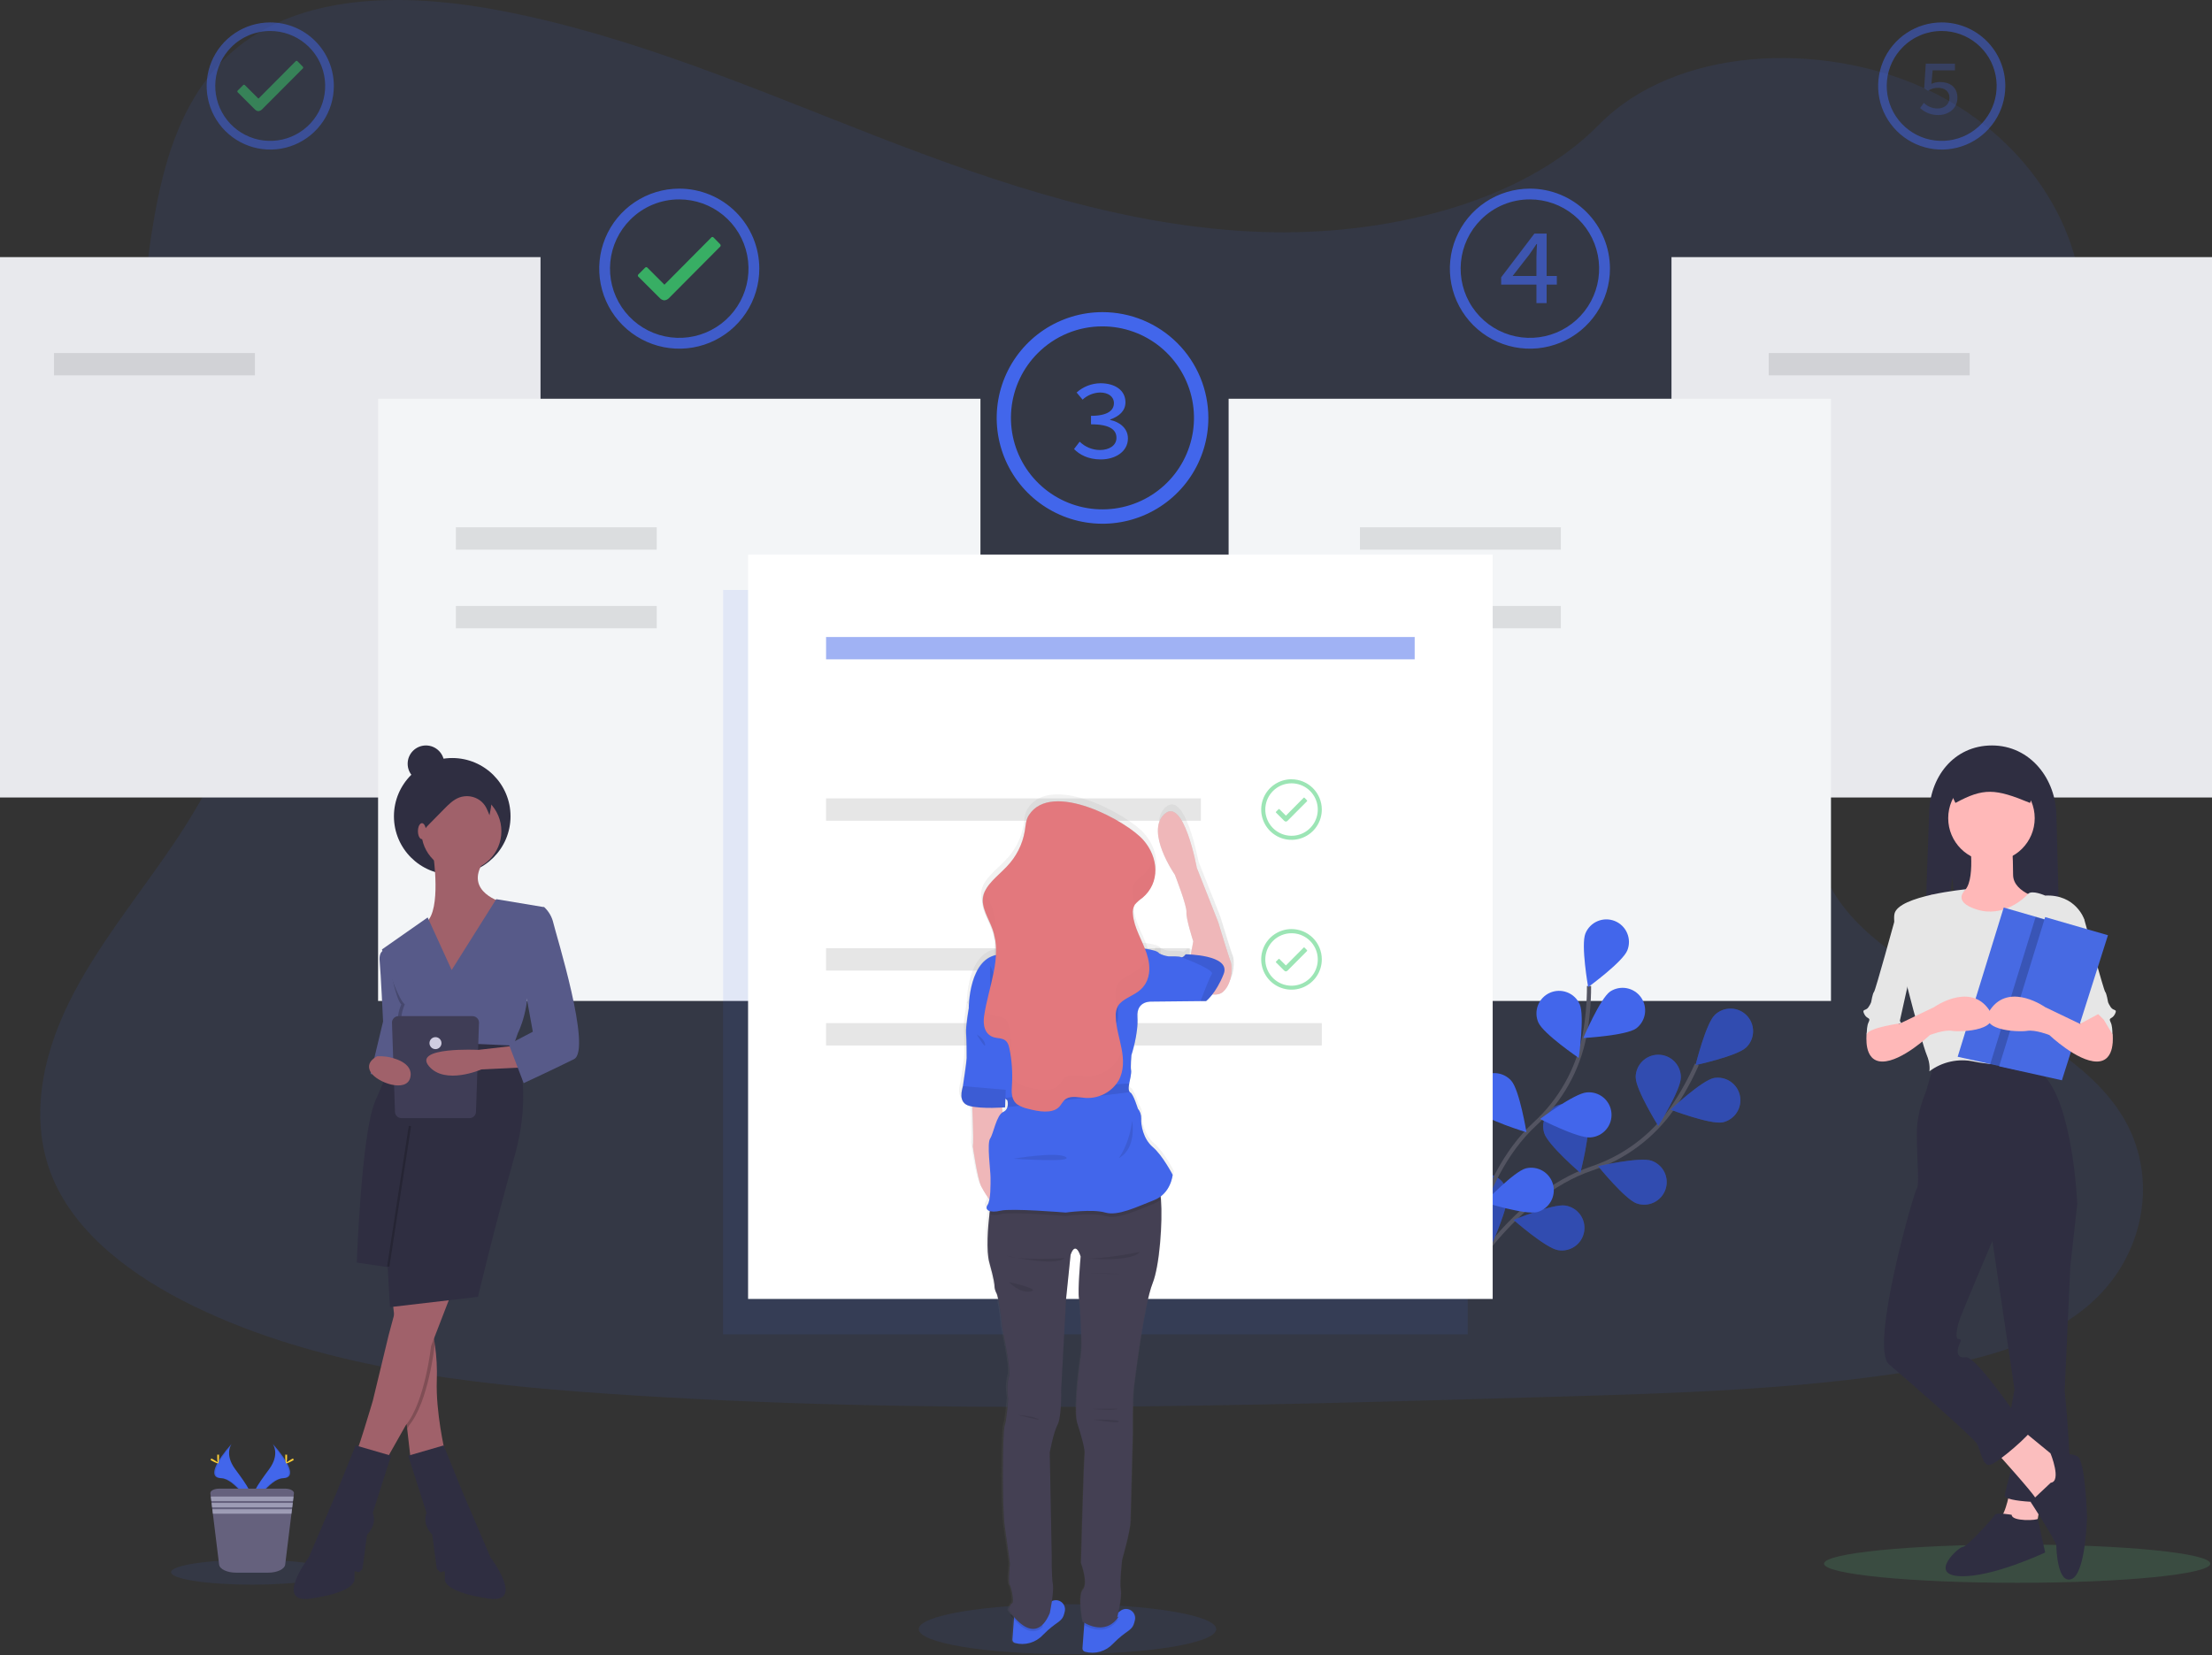<svg width="1062" height="795" viewBox="0 0 1062 795" fill="none" xmlns="http://www.w3.org/2000/svg">
<rect x="0" y="0" width="1062" height="795" fill="#333333" stroke="none"/>
<g clip-path="url(#clip0)">
<path opacity="0.1" d="M605.87 111.4C541.15 109.16 479.51 88.26 420.65 65.4C361.79 42.54 303.49 17.18 240.32 5.11C199.69 -2.69 153.22 -3.79 120.49 18C89 38.96 78.8 75.18 73.33 108.72C69.21 133.98 66.79 160.57 78.07 184.22C85.91 200.64 99.81 214.44 109.43 230.16C142.9 284.89 119.24 352.37 82.98 405.8C65.98 430.86 46.23 454.8 33.1 481.45C19.97 508.1 13.9 538.7 25.39 565.92C36.77 592.92 63.9 613.16 93.29 627.41C152.98 656.36 223.29 664.64 291.9 669.34C443.73 679.72 596.36 675.23 748.59 670.72C804.93 669.06 861.51 667.37 916.93 658.66C947.71 653.82 979.48 646.14 1001.83 627.6C1030.19 604.07 1037.22 564.23 1018.21 534.72C986.33 485.23 898.21 472.94 875.9 419.83C863.64 390.59 876.23 358.03 894.06 330.92C932.3 272.75 996.39 221.72 999.76 155.24C1002.08 109.58 971.27 63.85 923.63 42.24C873.7 19.59 804.45 22.44 767.63 59.92C729.68 98.53 663 113.39 605.87 111.4Z" fill="#4266EB"/>
<path d="M259.51 123.48H0V382.99H259.51V123.48Z" fill="#E8E9ED"/>
<path d="M1062 123.48H802.49V382.99H1062V123.48Z" fill="#E8E9ED"/>
<path opacity="0.5" d="M145.39 32.03L142.8 29.38C142.748 29.322 142.685 29.276 142.614 29.245C142.544 29.214 142.467 29.199 142.39 29.2C142.313 29.198 142.236 29.212 142.165 29.244C142.094 29.275 142.031 29.321 141.98 29.38L124.08 47.38L117.56 40.87C117.508 40.814 117.444 40.769 117.374 40.738C117.303 40.707 117.227 40.691 117.15 40.691C117.073 40.691 116.997 40.707 116.926 40.738C116.856 40.769 116.792 40.814 116.74 40.87L114.13 43.48C114.073 43.534 114.028 43.599 113.997 43.672C113.966 43.744 113.95 43.822 113.95 43.9C113.95 43.978 113.966 44.056 113.997 44.129C114.028 44.201 114.073 44.266 114.13 44.32L122.35 52.53C122.791 53.019 123.403 53.319 124.06 53.37C124.709 53.313 125.315 53.026 125.77 52.56V52.56L145.4 32.87C145.503 32.755 145.56 32.605 145.56 32.45C145.56 32.295 145.503 32.145 145.4 32.03H145.39Z" fill="#3ACC6C"/>
<path opacity="0.5" d="M129.75 14.88C135.855 14.884 141.769 17.005 146.485 20.881C151.202 24.756 154.429 30.147 155.617 36.135C156.805 42.123 155.88 48.338 153 53.72C150.12 59.103 145.462 63.32 139.822 65.655C134.181 67.989 127.905 68.295 122.064 66.522C116.223 64.748 111.177 61.004 107.786 55.928C104.396 50.852 102.87 44.757 103.468 38.682C104.067 32.606 106.754 26.927 111.07 22.61C113.518 20.151 116.43 18.201 119.636 16.875C122.842 15.548 126.28 14.87 129.75 14.88ZM129.75 10.77C123.711 10.77 117.808 12.561 112.787 15.916C107.767 19.271 103.853 24.04 101.543 29.619C99.233 35.198 98.629 41.337 99.807 47.26C100.986 53.182 103.895 58.622 108.166 62.892C112.436 67.161 117.877 70.068 123.8 71.245C129.723 72.421 135.862 71.815 141.44 69.503C147.019 67.191 151.786 63.276 155.14 58.254C158.493 53.232 160.282 47.329 160.28 41.29C160.281 37.281 159.492 33.311 157.959 29.607C156.425 25.902 154.176 22.537 151.34 19.703C148.505 16.868 145.139 14.62 141.434 13.088C137.73 11.555 133.759 10.767 129.75 10.77V10.77Z" fill="#4266EB"/>
<path opacity="0.8" d="M345.82 117.36L342.56 114.02C342.495 113.949 342.416 113.893 342.328 113.856C342.241 113.818 342.146 113.799 342.05 113.8C341.952 113.796 341.855 113.814 341.765 113.852C341.675 113.89 341.595 113.947 341.53 114.02L319 136.72L310.79 128.52C310.724 128.45 310.645 128.395 310.558 128.357C310.47 128.319 310.375 128.3 310.28 128.3C310.183 128.3 310.087 128.319 309.997 128.357C309.908 128.395 309.827 128.45 309.76 128.52L306.47 131.81C306.398 131.877 306.341 131.959 306.302 132.049C306.263 132.139 306.243 132.237 306.243 132.335C306.243 132.433 306.263 132.531 306.302 132.621C306.341 132.711 306.398 132.793 306.47 132.86L316.81 143.18C317.369 143.794 318.142 144.17 318.97 144.23C319.779 144.161 320.537 143.806 321.11 143.23L345.81 118.39C345.925 118.249 345.988 118.072 345.988 117.89C345.988 117.708 345.925 117.531 345.81 117.39L345.82 117.36Z" fill="#3ACC6C"/>
<path opacity="0.8" d="M326.12 95.76C333.812 95.762 341.266 98.43 347.211 103.311C353.156 108.192 357.225 114.984 358.725 122.528C360.224 130.073 359.061 137.904 355.435 144.687C351.808 151.471 345.941 156.787 338.834 159.73C331.727 162.673 323.82 163.061 316.459 160.828C309.098 158.595 302.739 153.878 298.466 147.482C294.192 141.086 292.269 133.407 293.023 125.752C293.776 118.096 297.161 110.939 302.6 105.5C305.68 102.4 309.345 99.943 313.383 98.271C317.42 96.599 321.75 95.745 326.12 95.76V95.76ZM326.12 90.59C318.519 90.59 311.089 92.844 304.769 97.067C298.45 101.289 293.524 107.291 290.615 114.313C287.707 121.336 286.946 129.063 288.428 136.517C289.911 143.972 293.571 150.82 298.946 156.194C304.32 161.569 311.168 165.229 318.623 166.712C326.077 168.194 333.804 167.433 340.826 164.525C347.849 161.616 353.851 156.69 358.073 150.371C362.296 144.051 364.55 136.621 364.55 129.02C364.551 123.973 363.558 118.975 361.627 114.312C359.697 109.649 356.866 105.412 353.297 101.843C349.728 98.274 345.491 95.443 340.828 93.513C336.165 91.582 331.167 90.589 326.12 90.59V90.59Z" fill="#4266EB"/>
<path opacity="0.5" d="M932.24 14.88C938.345 14.884 944.259 17.005 948.975 20.881C953.692 24.756 956.919 30.147 958.107 36.135C959.294 42.123 958.37 48.338 955.49 53.72C952.61 59.103 947.952 63.32 942.312 65.655C936.671 67.989 930.395 68.295 924.554 66.522C918.713 64.748 913.667 61.004 910.276 55.928C906.886 50.852 905.36 44.757 905.958 38.682C906.557 32.606 909.243 26.927 913.56 22.61C916.008 20.151 918.92 18.201 922.126 16.875C925.332 15.548 928.77 14.87 932.24 14.88V14.88ZM932.24 10.77C926.201 10.77 920.298 12.561 915.277 15.916C910.257 19.271 906.343 24.04 904.033 29.619C901.723 35.198 901.119 41.337 902.297 47.26C903.476 53.182 906.385 58.622 910.656 62.892C914.926 67.161 920.367 70.068 926.29 71.245C932.213 72.421 938.352 71.815 943.93 69.503C949.509 67.191 954.276 63.276 957.63 58.254C960.983 53.232 962.772 47.329 962.77 41.29C962.771 37.281 961.982 33.311 960.448 29.607C958.915 25.902 956.666 22.537 953.83 19.703C950.995 16.868 947.629 14.62 943.924 13.088C940.219 11.555 936.249 10.767 932.24 10.77V10.77Z" fill="#4266EB"/>
<path opacity="0.8" d="M734.47 95.76C742.164 95.75 749.624 98.409 755.577 103.284C761.53 108.158 765.609 114.946 767.117 122.491C768.626 130.036 767.471 137.871 763.849 144.66C760.228 151.449 754.364 156.771 747.257 159.72C740.151 162.67 732.241 163.063 724.877 160.833C717.513 158.603 711.15 153.889 706.873 147.493C702.596 141.097 700.669 133.415 701.422 125.758C702.175 118.1 705.56 110.941 711 105.5C714.082 102.403 717.748 99.947 721.785 98.275C725.822 96.604 730.15 95.749 734.52 95.76H734.47ZM734.52 90.59C726.919 90.59 719.489 92.844 713.169 97.067C706.85 101.289 701.924 107.291 699.015 114.313C696.107 121.336 695.346 129.063 696.828 136.517C698.311 143.972 701.971 150.82 707.346 156.194C712.72 161.569 719.568 165.229 727.023 166.712C734.477 168.194 742.204 167.433 749.226 164.525C756.249 161.616 762.251 156.69 766.473 150.371C770.696 144.051 772.95 136.621 772.95 129.02C772.951 123.969 771.957 118.967 770.023 114.3C768.089 109.634 765.253 105.395 761.679 101.825C758.105 98.256 753.862 95.426 749.193 93.498C744.524 91.57 739.521 90.582 734.47 90.59H734.52Z" fill="#4266EB"/>
<path d="M529.33 156.74C539.495 156.747 549.342 160.277 557.196 166.73C565.049 173.183 570.423 182.159 572.401 192.129C574.379 202.099 572.839 212.447 568.044 221.409C563.248 230.372 555.494 237.394 546.102 241.281C536.71 245.167 526.261 245.678 516.535 242.725C506.809 239.772 498.408 233.538 492.762 225.086C487.116 216.634 484.575 206.485 485.573 196.37C486.57 186.254 491.043 176.797 498.23 169.61C502.305 165.514 507.152 162.268 512.49 160.058C517.829 157.849 523.553 156.721 529.33 156.74V156.74ZM529.33 149.9C519.281 149.9 509.457 152.88 501.102 158.463C492.746 164.046 486.233 171.982 482.388 181.266C478.542 190.55 477.536 200.766 479.496 210.623C481.457 220.479 486.296 229.532 493.402 236.638C500.508 243.744 509.561 248.583 519.418 250.544C529.274 252.504 539.49 251.498 548.774 247.652C558.059 243.807 565.994 237.294 571.577 228.939C577.16 220.583 580.14 210.759 580.14 200.71C580.141 194.037 578.828 187.429 576.275 181.264C573.722 175.099 569.98 169.497 565.261 164.779C560.543 160.061 554.941 156.318 548.776 153.765C542.611 151.212 536.003 149.899 529.33 149.9V149.9Z" fill="#4266EB"/>
<path d="M470.72 191.5H181.52V480.7H470.72V191.5Z" fill="#F3F5F7"/>
<path d="M879.07 191.5H589.87V480.7H879.07V191.5Z" fill="#F3F5F7"/>
<path opacity="0.1" d="M122.39 169.55H25.93V180.27H122.39V169.55Z" fill="black"/>
<path opacity="0.1" d="M945.65 169.55H849.19V180.27H945.65V169.55Z" fill="black"/>
<path d="M701.19 618.41C701.19 618.41 726.25 574.02 763.99 561.23C779.852 555.966 793.579 545.699 803.11 531.97C807.581 525.405 811.443 518.446 814.65 511.18" stroke="#535461" stroke-width="2" stroke-miterlimit="10"/>
<path d="M838.38 503.01C834.08 507.18 814.05 511.5 814.05 511.5C814.05 511.5 818.97 491.61 823.27 487.43C825.336 485.426 828.113 484.325 830.991 484.369C833.869 484.414 836.611 485.599 838.615 487.665C840.619 489.731 841.72 492.508 841.676 495.386C841.632 498.264 840.446 501.006 838.38 503.01V503.01Z" fill="#4266EB"/>
<path d="M827.05 538.99C821.17 540.16 802.05 532.9 802.05 532.9C802.05 532.9 816.98 518.9 822.86 517.71C825.653 517.222 828.525 517.846 830.863 519.449C833.202 521.052 834.82 523.507 835.371 526.287C835.922 529.068 835.364 531.954 833.814 534.328C832.265 536.702 829.848 538.375 827.08 538.99H827.05Z" fill="#4266EB"/>
<path d="M785.8 577.94C780.14 575.94 767.27 560.04 767.27 560.04C767.27 560.04 787.27 555.47 792.9 557.43C794.247 557.896 795.488 558.623 796.554 559.569C797.62 560.515 798.489 561.662 799.112 562.944C799.734 564.226 800.098 565.618 800.183 567.04C800.268 568.463 800.071 569.888 799.605 571.235C799.139 572.582 798.412 573.823 797.466 574.889C796.52 575.955 795.373 576.824 794.091 577.447C792.809 578.069 791.417 578.433 789.995 578.518C788.572 578.603 787.147 578.406 785.8 577.94V577.94Z" fill="#4266EB"/>
<path d="M748 600.37C742.08 599.37 726.7 585.86 726.7 585.86C726.7 585.86 745.62 577.99 751.53 578.96C752.946 579.18 754.305 579.678 755.528 580.427C756.75 581.175 757.813 582.158 758.653 583.319C759.494 584.48 760.096 585.796 760.425 587.191C760.754 588.586 760.803 590.032 760.57 591.447C760.337 592.861 759.826 594.215 759.067 595.43C758.307 596.646 757.314 597.699 756.145 598.529C754.977 599.359 753.655 599.948 752.257 600.264C750.859 600.58 749.412 600.616 748 600.37V600.37Z" fill="#4266EB"/>
<path d="M785.32 517.36C785.32 523.36 796.16 540.73 796.16 540.73C796.16 540.73 807 523.36 807 517.37C807 514.492 805.857 511.733 803.822 509.698C801.787 507.663 799.028 506.52 796.15 506.52C793.272 506.52 790.513 507.663 788.478 509.698C786.443 511.733 785.3 514.492 785.3 517.37L785.32 517.36Z" fill="#4266EB"/>
<path d="M741.39 544.18C743.18 549.9 758.73 563.24 758.73 563.24C758.73 563.24 763.89 543.42 762.1 537.7C761.675 536.34 760.985 535.077 760.072 533.984C759.158 532.89 758.039 531.988 756.776 531.327C755.514 530.666 754.133 530.261 752.714 530.133C751.295 530.006 749.865 530.16 748.505 530.585C747.145 531.01 745.882 531.7 744.789 532.613C743.695 533.527 742.793 534.647 742.132 535.909C741.471 537.171 741.066 538.552 740.938 539.971C740.811 541.39 740.965 542.82 741.39 544.18Z" fill="#4266EB"/>
<path d="M702.27 576.07C703.07 582.01 716.13 597.78 716.13 597.78C716.13 597.78 724.57 579.12 723.78 573.18C723.397 570.328 721.896 567.744 719.608 565.998C717.32 564.252 714.432 563.487 711.58 563.87C708.728 564.253 706.144 565.754 704.398 568.042C702.652 570.33 701.887 573.218 702.27 576.07V576.07Z" fill="#4266EB"/>
<path opacity="0.25" d="M838.38 503.01C834.08 507.18 814.05 511.5 814.05 511.5C814.05 511.5 818.97 491.61 823.27 487.43C825.336 485.426 828.113 484.325 830.991 484.369C833.869 484.414 836.611 485.599 838.615 487.665C840.619 489.731 841.72 492.508 841.676 495.386C841.632 498.264 840.446 501.006 838.38 503.01V503.01Z" fill="black"/>
<path opacity="0.25" d="M827.05 538.99C821.17 540.16 802.05 532.9 802.05 532.9C802.05 532.9 816.98 518.9 822.86 517.71C825.653 517.222 828.525 517.846 830.863 519.449C833.202 521.052 834.82 523.507 835.371 526.287C835.922 529.068 835.364 531.954 833.814 534.328C832.265 536.702 829.848 538.375 827.08 538.99H827.05Z" fill="black"/>
<path opacity="0.25" d="M785.8 577.94C780.14 575.94 767.27 560.04 767.27 560.04C767.27 560.04 787.27 555.47 792.9 557.43C794.247 557.896 795.488 558.623 796.554 559.569C797.62 560.515 798.489 561.662 799.112 562.944C799.734 564.226 800.098 565.618 800.183 567.04C800.268 568.463 800.071 569.888 799.605 571.235C799.139 572.582 798.412 573.823 797.466 574.889C796.52 575.955 795.373 576.824 794.091 577.447C792.809 578.069 791.417 578.433 789.995 578.518C788.572 578.603 787.147 578.406 785.8 577.94V577.94Z" fill="black"/>
<path opacity="0.25" d="M748 600.37C742.08 599.37 726.7 585.86 726.7 585.86C726.7 585.86 745.62 577.99 751.53 578.96C752.946 579.18 754.305 579.678 755.528 580.427C756.75 581.175 757.813 582.158 758.653 583.319C759.494 584.48 760.096 585.796 760.425 587.191C760.754 588.586 760.803 590.032 760.57 591.447C760.337 592.861 759.826 594.215 759.067 595.43C758.307 596.646 757.314 597.699 756.145 598.529C754.977 599.359 753.655 599.948 752.257 600.264C750.859 600.58 749.412 600.616 748 600.37V600.37Z" fill="black"/>
<path opacity="0.25" d="M785.32 517.36C785.32 523.36 796.16 540.73 796.16 540.73C796.16 540.73 807 523.36 807 517.37C807 514.492 805.857 511.733 803.822 509.698C801.787 507.663 799.028 506.52 796.15 506.52C793.272 506.52 790.513 507.663 788.478 509.698C786.443 511.733 785.3 514.492 785.3 517.37L785.32 517.36Z" fill="black"/>
<path opacity="0.25" d="M741.39 544.18C743.18 549.9 758.73 563.24 758.73 563.24C758.73 563.24 763.89 543.42 762.1 537.7C761.675 536.34 760.985 535.077 760.072 533.984C759.158 532.89 758.039 531.988 756.776 531.327C755.514 530.666 754.133 530.261 752.714 530.133C751.295 530.006 749.865 530.16 748.505 530.585C747.145 531.01 745.882 531.7 744.789 532.613C743.695 533.527 742.793 534.647 742.132 535.909C741.471 537.171 741.066 538.552 740.938 539.971C740.811 541.39 740.965 542.82 741.39 544.18Z" fill="black"/>
<path opacity="0.25" d="M702.27 576.07C703.07 582.01 716.13 597.78 716.13 597.78C716.13 597.78 724.57 579.12 723.78 573.18C723.397 570.328 721.896 567.744 719.608 565.998C717.32 564.252 714.432 563.487 711.58 563.87C708.728 564.253 706.144 565.754 704.398 568.042C702.652 570.33 701.887 573.218 702.27 576.07V576.07Z" fill="black"/>
<path d="M702.63 617.53C702.63 617.53 707.56 566.8 736.87 539.81C749.24 528.559 757.629 513.602 760.78 497.18C762.209 489.375 762.922 481.455 762.91 473.52" stroke="#535461" stroke-width="2" stroke-miterlimit="10"/>
<path d="M781.29 456.43C779.05 461.99 762.49 474.05 762.49 474.05C762.49 474.05 758.92 453.88 761.16 448.32C761.692 446.998 762.48 445.794 763.478 444.777C764.476 443.76 765.664 442.949 766.975 442.391C768.286 441.833 769.695 441.538 771.12 441.524C772.544 441.511 773.958 441.777 775.28 442.31C776.602 442.843 777.806 443.63 778.823 444.628C779.84 445.626 780.651 446.814 781.209 448.125C781.767 449.436 782.062 450.845 782.076 452.27C782.089 453.695 781.822 455.108 781.29 456.43Z" fill="#4266EB"/>
<path d="M785.51 493.92C780.61 497.37 760.16 498.5 760.16 498.5C760.16 498.5 768.16 479.62 773.03 476.18C775.385 474.628 778.252 474.053 781.023 474.579C783.795 475.105 786.252 476.689 787.875 478.996C789.498 481.303 790.159 484.152 789.717 486.937C789.276 489.723 787.767 492.228 785.51 493.92V493.92Z" fill="#4266EB"/>
<path d="M763.58 546.24C757.58 546.74 739.39 537.39 739.39 537.39C739.39 537.39 755.79 525.12 761.76 524.62C763.194 524.473 764.643 524.614 766.021 525.033C767.4 525.452 768.682 526.142 769.791 527.062C770.901 527.982 771.816 529.114 772.483 530.392C773.15 531.669 773.556 533.067 773.677 534.503C773.798 535.94 773.631 537.386 773.187 538.757C772.743 540.128 772.03 541.397 771.09 542.49C770.15 543.582 769.002 544.477 767.712 545.121C766.423 545.764 765.018 546.145 763.58 546.24V546.24Z" fill="#4266EB"/>
<path d="M738.08 582.09C732.27 583.59 712.73 577.45 712.73 577.45C712.73 577.45 726.83 562.59 732.63 561.08C735.393 560.422 738.304 560.873 740.737 562.336C743.171 563.8 744.934 566.16 745.648 568.909C746.361 571.658 745.968 574.577 744.553 577.04C743.138 579.502 740.814 581.312 738.08 582.08V582.09Z" fill="#4266EB"/>
<path d="M738.59 491.06C741.02 496.54 757.97 508.06 757.97 508.06C757.97 508.06 760.86 487.78 758.44 482.3C757.274 479.668 755.111 477.606 752.425 476.569C749.74 475.532 746.752 475.604 744.12 476.77C741.488 477.936 739.426 480.099 738.389 482.785C737.352 485.47 737.424 488.458 738.59 491.09V491.06Z" fill="#4266EB"/>
<path d="M709.29 533.36C713.29 537.86 732.87 543.76 732.87 543.76C732.87 543.76 729.55 523.54 725.6 519.04C723.701 516.877 721.021 515.557 718.149 515.371C715.276 515.184 712.448 516.146 710.285 518.045C708.122 519.944 706.802 522.624 706.616 525.496C706.429 528.369 707.391 531.197 709.29 533.36V533.36Z" fill="#4266EB"/>
<path d="M686.46 578.38C689.59 583.49 707.93 592.62 707.93 592.62C707.93 592.62 708.09 572.13 704.93 567.02C703.424 564.568 701.005 562.815 698.206 562.146C695.407 561.478 692.457 561.949 690.005 563.455C687.553 564.961 685.8 567.38 685.131 570.179C684.463 572.978 684.934 575.928 686.44 578.38H686.46Z" fill="#4266EB"/>
<path opacity="0.1" d="M315.31 253.23H218.85V263.95H315.31V253.23Z" fill="black"/>
<path opacity="0.1" d="M454.19 347.46H396.6V358.18H454.19V347.46Z" fill="black"/>
<path opacity="0.1" d="M481.88 419.4H396.6V430.12H481.88V419.4Z" fill="black"/>
<path opacity="0.1" d="M315.31 291.01H218.85V301.73H315.31V291.01Z" fill="black"/>
<path opacity="0.1" d="M749.38 253.23H652.92V263.95H749.38V253.23Z" fill="black"/>
<path opacity="0.1" d="M749.38 291.01H652.92V301.73H749.38V291.01Z" fill="black"/>
<path d="M515.66 215.65L518.36 212.11C520.957 214.655 524.443 216.09 528.08 216.11C532.64 216.11 536.02 213.88 536.02 210.27C536.02 206.35 532.78 203.77 523.8 203.77V199.7C531.8 199.7 534.8 197.07 534.8 193.6C534.8 190.46 532.11 188.5 528.12 188.5C525.011 188.592 522.041 189.807 519.76 191.92L516.89 188.5C520.043 185.681 524.111 184.1 528.34 184.05C535.25 184.05 540.34 187.37 540.34 193.19C540.34 197.29 537.34 199.97 533.02 201.45V201.67C537.65 202.67 541.53 205.74 541.53 210.53C541.53 216.85 535.53 220.64 528.45 220.64C522.43 220.63 518.3 218.34 515.66 215.65Z" fill="#4266EB"/>
<g opacity="0.8">
<path opacity="0.8" d="M737.66 123.5C737.66 121.58 737.83 119.13 737.93 117.21H737.68C736.58 118.91 735.33 120.6 734.21 122.29L726.21 132.55H747.45V136.68H720.73V133.18L736.68 112.18H742.55V145.57H737.66V123.5Z" fill="#4266EB"/>
</g>
<g opacity="0.5">
<path opacity="0.5" d="M921.85 51.88L923.66 49.41C925.41 51.125 927.76 52.09 930.21 52.1C933.43 52.1 935.96 50.18 935.96 47.03C935.96 43.88 933.73 42.18 930.42 42.18C928.744 42.166 927.101 42.65 925.7 43.57L923.82 42.36L924.58 30.55H938.58V33.8H927.88L927.29 40.27C928.593 39.678 930.009 39.378 931.44 39.39C936.03 39.39 939.77 41.75 939.77 46.97C939.77 52.19 935.39 55.24 930.66 55.24C929.043 55.287 927.432 55.015 925.92 54.438C924.408 53.862 923.025 52.992 921.85 51.88V51.88Z" fill="#4266EB"/>
</g>
<path opacity="0.1" d="M704.65 283.32H347.16V640.81H704.65V283.32Z" fill="#4266EB"/>
<path d="M716.65 266.32H359.16V623.81H716.65V266.32Z" fill="white"/>
<path opacity="0.5" d="M679.2 305.92H396.6V316.64H679.2V305.92Z" fill="#4266EB"/>
<path opacity="0.1" d="M576.55 383.43H396.6V394.15H576.55V383.43Z" fill="black"/>
<path opacity="0.1" d="M571.2 455.38H396.6V466.1H571.2V455.38Z" fill="black"/>
<path opacity="0.1" d="M634.61 491.35H396.6V502.07H634.61V491.35Z" fill="black"/>
<path opacity="0.5" d="M627.52 384.38L626.29 383.11C626.235 383.059 626.164 383.031 626.09 383.03C626.019 383.03 625.95 383.059 625.9 383.11L617.37 391.71L614.26 388.6C614.205 388.551 614.134 388.523 614.06 388.52C613.989 388.522 613.921 388.551 613.87 388.6L612.62 389.85C612.593 389.876 612.572 389.907 612.558 389.942C612.543 389.976 612.536 390.013 612.536 390.05C612.536 390.087 612.543 390.124 612.558 390.158C612.572 390.193 612.593 390.224 612.62 390.25L616.54 394.16C616.753 394.392 617.046 394.535 617.36 394.56C617.669 394.534 617.957 394.395 618.17 394.17V394.17L627.52 384.78C627.565 384.723 627.59 384.653 627.59 384.58C627.59 384.507 627.565 384.437 627.52 384.38V384.38Z" fill="#3ACC6C"/>
<path opacity="0.5" d="M620.07 376.18C622.986 376.178 625.812 377.187 628.066 379.035C630.321 380.883 631.865 383.456 632.436 386.315C633.006 389.174 632.567 392.143 631.194 394.715C629.821 397.287 627.598 399.303 624.905 400.419C622.212 401.536 619.215 401.684 616.424 400.838C613.634 399.993 611.224 398.206 609.604 395.782C607.984 393.358 607.254 390.447 607.54 387.546C607.825 384.644 609.108 381.931 611.17 379.87C612.336 378.697 613.722 377.766 615.25 377.133C616.778 376.5 618.416 376.176 620.07 376.18V376.18ZM620.07 374.23C617.191 374.228 614.377 375.08 611.983 376.678C609.588 378.276 607.722 380.548 606.619 383.207C605.517 385.866 605.228 388.793 605.789 391.616C606.35 394.439 607.736 397.033 609.772 399.068C611.807 401.104 614.401 402.49 617.224 403.051C620.047 403.612 622.974 403.323 625.633 402.221C628.292 401.118 630.564 399.252 632.162 396.857C633.76 394.463 634.612 391.649 634.61 388.77C634.605 384.917 633.07 381.224 630.344 378.502C627.618 375.779 623.923 374.25 620.07 374.25V374.23Z" fill="#3ACC6C"/>
<path opacity="0.5" d="M627.52 456.32L626.29 455.06C626.264 455.033 626.233 455.012 626.199 454.998C626.164 454.985 626.127 454.978 626.09 454.98C626.054 454.978 626.019 454.985 625.986 454.999C625.953 455.012 625.924 455.033 625.9 455.06L617.37 463.65L614.26 460.55C614.234 460.522 614.203 460.5 614.169 460.485C614.135 460.469 614.098 460.461 614.06 460.46C614.024 460.461 613.988 460.469 613.955 460.485C613.923 460.5 613.894 460.523 613.87 460.55L612.62 461.79C612.593 461.816 612.572 461.847 612.558 461.882C612.543 461.916 612.536 461.953 612.536 461.99C612.536 462.027 612.543 462.064 612.558 462.098C612.572 462.133 612.593 462.164 612.62 462.19L616.54 466.11C616.753 466.342 617.046 466.485 617.36 466.51C617.667 466.48 617.954 466.341 618.17 466.12V466.12L627.52 456.72C627.565 456.663 627.59 456.593 627.59 456.52C627.59 456.447 627.565 456.377 627.52 456.32V456.32Z" fill="#3ACC6C"/>
<path opacity="0.5" d="M620.07 448.18C622.986 448.178 625.812 449.187 628.066 451.035C630.321 452.883 631.865 455.456 632.436 458.315C633.006 461.174 632.567 464.143 631.194 466.715C629.821 469.287 627.598 471.303 624.905 472.419C622.212 473.536 619.215 473.684 616.424 472.838C613.634 471.993 611.224 470.206 609.604 467.782C607.984 465.358 607.254 462.447 607.54 459.546C607.825 456.644 609.108 453.931 611.17 451.87C612.336 450.697 613.722 449.766 615.25 449.133C616.778 448.5 618.416 448.176 620.07 448.18V448.18ZM620.07 446.18C617.192 446.178 614.378 447.03 611.984 448.627C609.59 450.225 607.723 452.497 606.62 455.155C605.518 457.814 605.228 460.739 605.788 463.562C606.349 466.386 607.734 468.979 609.768 471.015C611.803 473.051 614.395 474.437 617.218 475C620.041 475.562 622.967 475.274 625.626 474.173C628.285 473.072 630.558 471.208 632.157 468.815C633.756 466.422 634.61 463.608 634.61 460.73C634.611 458.82 634.236 456.928 633.506 455.163C632.776 453.397 631.705 451.793 630.355 450.442C629.005 449.091 627.401 448.019 625.637 447.288C623.872 446.556 621.98 446.18 620.07 446.18V446.18Z" fill="#3ACC6C"/>
<path opacity="0.1" d="M512.51 794.36C551.949 794.36 583.92 788.996 583.92 782.38C583.92 775.764 551.949 770.4 512.51 770.4C473.071 770.4 441.1 775.764 441.1 782.38C441.1 788.996 473.071 794.36 512.51 794.36Z" fill="#4266EB"/>
<path d="M130.91 693.37C130.91 693.37 134.63 698.24 129.19 705.6C123.75 712.96 119.25 719.16 121.07 723.75C121.07 723.75 129.28 710.09 135.97 709.9C142.66 709.71 138.26 701.59 130.91 693.37Z" fill="#4266EB"/>
<path opacity="0.1" d="M130.91 693.37C131.234 693.842 131.49 694.357 131.67 694.9C138.19 702.57 141.67 709.72 135.4 709.9C129.56 710.07 122.55 720.51 120.87 723.15C120.923 723.354 120.99 723.555 121.07 723.75C121.07 723.75 129.28 710.09 135.97 709.9C142.66 709.71 138.26 701.59 130.91 693.37Z" fill="black"/>
<path d="M137.83 699.58C137.83 701.3 137.64 702.69 137.4 702.69C137.16 702.69 136.97 701.3 136.97 699.58C136.97 697.86 137.21 698.67 137.45 698.67C137.69 698.67 137.83 697.87 137.83 699.58Z" fill="#FFD037"/>
<path d="M140.21 701.63C138.7 702.45 137.39 702.95 137.28 702.74C137.17 702.53 138.28 701.74 139.8 700.87C141.32 700 140.71 700.65 140.8 700.87C140.89 701.09 141.71 700.81 140.21 701.63Z" fill="#FFD037"/>
<path d="M111.23 693.37C111.23 693.37 107.5 698.24 112.95 705.6C118.4 712.96 122.88 719.16 121.07 723.75C121.07 723.75 112.85 710.09 106.17 709.9C99.49 709.71 103.87 701.59 111.23 693.37Z" fill="#4266EB"/>
<path opacity="0.1" d="M111.23 693.37C110.906 693.842 110.65 694.357 110.47 694.9C103.94 702.57 100.47 709.72 106.74 709.9C112.58 710.07 119.59 720.51 121.27 723.15C121.21 723.35 121.15 723.55 121.07 723.75C121.07 723.75 112.85 710.09 106.17 709.9C99.49 709.71 103.87 701.59 111.23 693.37Z" fill="black"/>
<path d="M104.3 699.58C104.3 701.3 104.49 702.69 104.73 702.69C104.97 702.69 105.16 701.3 105.16 699.58C105.16 697.86 104.92 698.67 104.68 698.67C104.44 698.67 104.3 697.87 104.3 699.58Z" fill="#FFD037"/>
<path d="M101.93 701.63C103.43 702.45 104.74 702.95 104.86 702.74C104.98 702.53 103.86 701.74 102.34 700.87C100.82 700 101.43 700.65 101.34 700.87C101.25 701.09 100.42 700.81 101.93 701.63Z" fill="#FFD037"/>
<path opacity="0.1" d="M121.07 761.02C142.582 761.02 160.02 758.343 160.02 755.04C160.02 751.737 142.582 749.06 121.07 749.06C99.559 749.06 82.12 751.737 82.12 755.04C82.12 758.343 99.559 761.02 121.07 761.02Z" fill="#4266EB"/>
<path d="M141.12 717.18L140.93 718.71L140.67 720.85L140.56 721.75L140.3 723.9L140.19 724.8L139.92 726.94L136.92 751.38C136.66 753.56 133.09 755.26 128.79 755.26H113.32C109.02 755.26 105.46 753.56 105.2 751.38L102.2 726.94L101.94 724.8L101.83 723.9L101.57 721.75L101.46 720.85L101.2 718.71L101 717.18C100.85 715.95 102.78 714.91 105.21 714.91H136.89C139.34 714.91 141.27 715.95 141.12 717.18Z" fill="#65617D"/>
<path d="M140.93 718.7L140.67 720.85H101.47L101.2 718.7H140.93Z" fill="#9D9CB5"/>
<path d="M140.56 721.75L140.3 723.9H101.84L101.58 721.75H140.56Z" fill="#9D9CB5"/>
<path d="M140.19 724.79L139.92 726.94H102.21L101.95 724.79H140.19Z" fill="#9D9CB5"/>
<path opacity="0.1" d="M590.84 461.79C590.17 460.42 584.84 442.79 584.84 442.79L574.57 416.72C574.57 416.72 568.34 382.41 559.04 390.97C549.74 399.53 564.04 420.07 564.04 420.07C564.04 420.07 569.91 435.07 569.61 438.07C569.31 441.07 572.88 452.07 572.88 452.07L571.72 458.39C570.21 458.29 569.23 458.29 569.23 458.29C569.23 458.29 568.31 459.61 567.43 459.7C567.281 459.72 567.128 459.7 566.99 459.64C565.99 459.19 562.68 459.28 560.99 459.28C559.42 459.068 557.9 458.581 556.5 457.84C555.92 456.68 552.64 455.99 549.73 455.6C547.52 450.1 544.41 444.75 543.98 439.01C543.768 437.448 544.078 435.859 544.86 434.49C545.054 434.197 545.275 433.922 545.52 433.67C546.33 432.85 547.32 432.13 548.22 431.37C548.67 430.99 549.08 430.6 549.47 430.2C557.1 422.8 555.89 411.34 548.97 403.41C540.97 394.24 504.89 374.51 493.97 391.41C492.45 393.77 492.4 396.5 491.97 399.12C490.882 405.528 487.876 411.455 483.35 416.12C479.73 419.97 474.98 423.52 472.9 427.88L472.83 427.72C472.334 428.666 471.971 429.675 471.75 430.72C470.7 436.03 474.28 441.14 476.16 446.31C476.8 448.066 477.262 449.882 477.54 451.73L477.66 450.59C478.121 453.23 478.278 455.914 478.13 458.59C465.03 461.27 465.02 483.85 465.02 483.85C465.02 483.85 463.41 492.85 463.68 496.06C463.95 499.27 463.95 506.29 463.95 508C463.95 509.71 462.33 520.21 462.15 521.47C461.92 522.86 459.46 529.52 465.4 531.02C465.81 531.13 466.25 531.22 466.7 531.3C466.95 536.69 467.42 548 467.01 550.5C467.01 550.5 469.17 565.68 470.96 569.5C472.11 571.759 473.448 573.916 474.96 575.95C474.833 576.872 474.524 577.759 474.05 578.56C473.14 579.89 473.61 580.98 475.14 581.45C475.093 581.91 475.033 582.43 474.96 583.01C474.31 588.87 473.33 600.5 474.96 606.4C477.25 614.48 477.38 617.17 477.38 617.17C477.379 618.485 477.702 619.78 478.32 620.94C479.32 622.29 481.02 634.81 481.02 636.83C481.02 638.85 485.6 657.03 484.25 661.34C482.9 665.65 483.98 671.71 483.98 671.71C483.98 671.71 483.17 682.35 482.23 684.64C481.29 686.93 480.88 723.83 482.36 733.39C483.84 742.95 484.79 750.9 484.79 750.9C484.79 750.9 483.79 759.65 484.65 760.9C485.51 762.15 486.94 769.39 485.86 769.79C484.78 770.19 484.25 773.16 484.25 773.16C484.819 774.028 485.433 774.866 486.09 775.67C485.672 775.523 485.265 775.35 484.87 775.15C485.3 775.76 485.94 776.6 486.72 777.52L485.99 787.2C485.959 787.579 486.062 787.957 486.281 788.268C486.5 788.579 486.822 788.803 487.19 788.9C489.554 789.548 492.05 789.538 494.408 788.87C496.767 788.202 498.897 786.902 500.57 785.11C507.3 778.24 509.57 779.19 510.81 775.01C510.93 774.56 511.05 774.13 511.14 773.71C511.325 772.904 511.278 772.063 511.005 771.283C510.731 770.503 510.242 769.817 509.594 769.304C508.946 768.791 508.165 768.472 507.343 768.385C506.521 768.297 505.691 768.445 504.95 768.81C505.38 765.81 505.72 762.52 505.39 760.63C504.72 756.73 504.85 746.49 504.85 746.49L503.91 697.49C503.91 697.49 505.66 687.8 507.68 684.03C509.7 680.26 509.43 667.03 509.43 667.03L511.72 623.66L514 602.66C514 602.66 516.15 595.39 518.84 603.47C518.84 603.47 517.36 619.76 518.04 623.67C518.72 627.58 519.65 646.56 518.98 650.74C518.31 654.92 515.34 677.81 517.23 683.6C519.12 689.39 521.13 696.39 520.73 698.68C520.33 700.97 518.98 750.68 518.98 750.68C518.98 750.68 522.61 760.24 519.92 763.34C517.23 766.44 519.79 778.83 519.79 778.83C519.79 778.83 520.11 779.06 520.67 779.39L520.59 780.39L519.75 791.53C519.721 791.909 519.824 792.286 520.043 792.596C520.263 792.907 520.583 793.131 520.95 793.23C523.314 793.876 525.809 793.865 528.167 793.197C530.525 792.529 532.656 791.23 534.33 789.44C541.06 782.57 543.33 783.51 544.57 779.34C544.69 778.89 544.81 778.45 544.91 778.03C545.113 777.138 545.032 776.206 544.678 775.362C544.325 774.519 543.716 773.808 542.937 773.328C542.159 772.848 541.249 772.624 540.337 772.687C539.425 772.75 538.555 773.098 537.85 773.68C537.805 773.729 537.755 773.772 537.7 773.81C537.53 773.96 537.35 774.09 537.17 774.22L536.91 774.39C537.58 771.31 538.56 766.06 538.1 763.58C537.43 759.94 538.77 748.9 538.77 748.9C538.77 748.9 542.68 735.7 542.77 730.45C542.86 725.2 543.85 688.45 543.85 688.45C543.85 688.45 543.72 671.35 544.26 667.18C544.8 663.01 549.1 626.91 553.41 616.18C556.72 607.92 558.2 586.87 557.32 576.18C557.27 575.64 557.22 575.18 557.17 574.66C562.44 570.7 563 564.18 563 564.18C563 564.18 558.15 554.84 553.48 550.89C548.81 546.94 547.73 540.12 547.91 537.24C547.992 535.483 547.419 533.758 546.3 532.4C546.3 532.4 544.14 525.4 542.7 524.68C542.582 524.621 542.477 524.54 542.39 524.44C541.39 523.38 542.16 520.37 542.16 520.37V520.28C542.32 519.58 543.37 515.06 543.03 513.9C542.69 512.74 543.21 506.72 543.21 506.72C543.21 506.72 546.63 496.49 546.09 488.41C545.55 480.33 553.09 481.04 553.09 481.04L576.38 480.8H579.03C580.148 479.846 581.154 478.769 582.03 477.59C582.929 477.759 583.853 477.734 584.741 477.516C585.629 477.299 586.461 476.895 587.18 476.33C592.12 471.81 591.51 463.18 590.84 461.79ZM482.53 531.79L482.7 527.69L483.61 528.47C483.888 529.546 483.888 530.674 483.61 531.75C483.469 532.256 483.216 532.723 482.87 533.118C482.524 533.513 482.093 533.824 481.61 534.03C481.494 534.087 481.384 534.154 481.28 534.23L481.05 531.89C482 531.83 482.53 531.78 482.53 531.78V531.79Z" fill="black"/>
<path d="M569.9 469.74C569.9 469.74 583.16 478.27 588.18 473.74C593.2 469.21 592.58 460.47 591.9 459.09C591.22 457.71 585.82 439.96 585.82 439.96L575.39 413.68C575.39 413.68 569.05 379.09 559.59 387.68C550.13 396.27 564.69 417.01 564.69 417.01C564.69 417.01 570.69 432.14 570.35 435.17C570.01 438.2 573.67 449.3 573.67 449.3L569.9 469.74Z" fill="url(#paint0_linear)"/>
<path d="M545.17 777.91C545.07 778.34 544.96 778.78 544.82 779.23C543.59 783.44 541.26 782.49 534.42 789.41C532.712 791.219 530.544 792.53 528.149 793.203C525.754 793.876 523.22 793.885 520.82 793.23C520.449 793.133 520.123 792.908 519.9 792.596C519.677 792.284 519.571 791.903 519.6 791.52L520.46 780.29L520.87 774.88C520.87 774.88 531.76 777.94 537.31 774.07C537.49 773.94 537.67 773.81 537.84 773.66L538 773.53C538.714 772.945 539.592 772.597 540.513 772.533C541.434 772.469 542.352 772.694 543.14 773.175C543.927 773.656 544.546 774.37 544.91 775.219C545.274 776.067 545.364 777.008 545.17 777.91Z" fill="url(#paint1_linear)"/>
<path d="M511 773.67C510.91 774.1 510.79 774.54 510.66 774.99C509.43 779.2 507.1 778.25 500.26 785.17C498.55 786.977 496.383 788.288 493.989 788.962C491.594 789.637 489.061 789.65 486.66 789C486.286 788.904 485.958 788.679 485.734 788.364C485.511 788.049 485.407 787.665 485.44 787.28L486.29 776.05L486.71 770.64C486.71 770.64 497.6 773.7 503.14 769.83C503.33 769.7 503.5 769.57 503.68 769.42L503.84 769.29C504.553 768.703 505.431 768.352 506.352 768.287C507.274 768.223 508.193 768.447 508.98 768.929C509.768 769.411 510.386 770.127 510.748 770.976C511.11 771.826 511.198 772.768 511 773.67V773.67Z" fill="url(#paint2_linear)"/>
<g opacity="0.1">
<path opacity="0.1" d="M499.72 775.36L500.17 781.19C493.91 787.39 486.47 778.19 484.27 775.13C490 778.07 499.72 775.36 499.72 775.36Z" fill="url(#paint3_linear)"/>
</g>
<g opacity="0.1">
<path opacity="0.1" d="M536.47 777.73L537.3 777.19C531.58 785.81 523.1 781.83 520.46 780.29L520.87 774.88C520.87 774.88 531.76 777.94 537.31 774.07C536.87 776.18 536.47 777.73 536.47 777.73Z" fill="url(#paint4_linear)"/>
</g>
<path d="M553.86 614.67C549.48 625.53 545.1 661.92 544.55 666.13C544 670.34 544.14 687.58 544.14 687.58L543 729.94C542.87 735.24 538.9 748.54 538.9 748.54C538.9 748.54 537.53 759.68 538.21 763.34C538.89 767 536.43 776.65 536.43 776.65L537.26 776.11C530.41 786.42 519.6 778.68 519.6 778.68C519.6 778.68 517 766.19 519.73 763.07C522.46 759.95 518.78 750.31 518.78 750.31C518.78 750.31 520.14 700.21 520.56 697.9C520.98 695.59 519 688.53 517 682.69C515 676.85 518.09 653.77 518.78 649.56C519.47 645.35 518.5 626.21 517.78 622.27C517.06 618.33 518.6 601.9 518.6 601.9C515.86 593.76 513.67 601.09 513.67 601.09L511.48 622.41L509.23 666.18C509.23 666.18 509.51 679.48 507.45 683.28C505.39 687.08 503.62 696.86 503.62 696.86L504.62 746.28C504.62 746.28 504.48 756.6 505.17 760.54C505.86 764.48 503.66 774.66 503.66 774.66C496 792.58 483.66 773.17 483.66 773.17C483.66 773.17 484.2 770.17 485.3 769.77C486.4 769.37 484.89 762.03 484.07 760.77C483.25 759.51 484.2 750.77 484.2 750.77C484.2 750.77 483.25 742.77 481.74 733.11C480.23 723.45 480.65 686.27 481.6 683.96C482.55 681.65 483.38 670.96 483.38 670.96C483.38 670.96 482.29 664.85 483.66 660.5C485.03 656.15 480.37 637.83 480.37 635.79C480.37 633.75 478.59 621.13 477.63 619.79C476.986 618.626 476.642 617.32 476.63 615.99C476.63 615.99 476.49 613.27 474.16 605.13C472.46 599.13 473.46 587.45 474.16 581.55C474.4 579.36 474.6 577.97 474.6 577.97C474.6 577.97 553.17 565.34 556.32 568.2C557.06 568.86 557.55 571.2 557.83 574.46C558.72 585.12 557.21 606.35 553.86 614.67Z" fill="url(#paint5_linear)"/>
<g opacity="0.1">
<path opacity="0.1" d="M524.15 675.72C524.52 675.72 533.15 676.45 536.38 675.81C539.61 675.17 524.15 675.72 524.15 675.72Z" fill="url(#paint6_linear)"/>
</g>
<g opacity="0.1">
<path opacity="0.1" d="M524.79 680.79C524.79 680.79 536.79 682.87 537.39 681.79C537.99 680.71 524.79 680.79 524.79 680.79Z" fill="url(#paint7_linear)"/>
</g>
<g opacity="0.1">
<path opacity="0.1" d="M488.2 678.62C488.2 678.62 494.4 678.89 497.78 680.43C501.16 681.97 488.2 678.62 488.2 678.62Z" fill="url(#paint8_linear)"/>
</g>
<path d="M465.66 526.37C465.66 526.37 466.66 545.29 466.12 548.63C466.12 548.63 468.31 563.93 470.12 567.82C471.753 570.923 473.678 573.863 475.87 576.6L481.25 539.04L480 526.18L465.66 526.37Z" fill="url(#paint9_linear)"/>
<path d="M522.24 440.19C533.882 440.19 543.32 430.828 543.32 419.28C543.32 407.732 533.882 398.37 522.24 398.37C510.598 398.37 501.16 407.732 501.16 419.28C501.16 430.828 510.598 440.19 522.24 440.19Z" fill="url(#paint10_linear)"/>
<path d="M511.29 429.06C511.29 429.06 504.72 441.82 498.15 447.8C491.58 453.78 537.57 460.56 538.66 460.56C539.75 460.56 530.45 433.41 532.09 430.15C533.73 426.89 511.29 429.06 511.29 429.06Z" fill="url(#paint11_linear)"/>
<g opacity="0.1">
<path opacity="0.1" d="M557.83 574.36C556.798 575.144 555.66 575.777 554.45 576.24C546.06 579.5 536.93 584.03 530.72 582.24C524.51 580.45 511.38 582.24 511.38 582.24C511.38 582.24 484.91 580.06 479.62 581.33C477.846 581.869 475.959 581.918 474.16 581.47C474.4 579.28 474.6 577.89 474.6 577.89C474.6 577.89 553.17 565.26 556.32 568.12C557.06 568.76 557.55 571.07 557.83 574.36Z" fill="url(#paint12_linear)"/>
</g>
<path d="M563.58 562.3C563.58 562.3 562.85 571.3 554.45 574.61C546.05 577.92 536.93 582.4 530.72 580.61C524.51 578.82 511.38 580.61 511.38 580.61C511.38 580.61 484.91 578.43 479.62 579.7C474.33 580.97 471.62 579.34 473.23 576.98C474.84 574.62 474.7 566.85 474.7 563.59C474.7 560.33 472.87 547.11 474.51 544.76C476.15 542.41 477.61 533.36 480.9 531.91C481.392 531.705 481.832 531.392 482.187 530.994C482.542 530.596 482.803 530.123 482.95 529.61C483.237 528.525 483.237 527.385 482.95 526.3C482.95 526.3 482.4 525.85 481.63 525.17C479.7 523.46 476.42 520.28 477.47 519.24C478.93 517.79 477.47 508.37 477.47 508.37C477.47 508.37 474 501.13 475.28 498.42C476.56 495.71 464.15 481.42 464.15 481.42C464.15 481.42 464.15 456.8 479.15 455.71C479.15 455.71 489.73 456.08 491.01 451.37C492.29 446.66 500.68 443.94 500.68 443.94L519.84 448.11C519.84 448.11 536.84 451.73 539.92 449.56C543 447.39 545.4 452.45 545.4 452.45C545.4 452.45 555.98 453 557.08 455.17C558.18 457.34 553.61 478.52 553.61 478.52C553.61 478.52 545.94 477.8 546.49 485.95C547.04 494.1 543.57 504.41 543.57 504.41C543.57 504.41 543.02 510.41 543.39 511.65C543.76 512.89 542.67 517.37 542.5 518.08V518.17C542.5 518.17 541.74 521.17 542.73 522.28C542.825 522.374 542.933 522.455 543.05 522.52C544.51 523.24 546.7 530.3 546.7 530.3C547.841 531.667 548.43 533.411 548.35 535.19C548.17 538.09 549.26 544.96 554 548.95C558.74 552.94 563.58 562.3 563.58 562.3Z" fill="url(#paint13_linear)"/>
<path d="M482.17 520.39V521.16L481.83 529.63C481.83 529.63 470.61 530.53 464.49 528.99C458.37 527.45 460.96 520.76 461.2 519.36C461.38 518.09 463.02 507.5 463.02 505.78C463.02 504.06 463.02 497 462.75 493.78C462.48 490.56 464.12 481.47 464.12 481.47L465.3 480.02L478.17 484.91L482.17 520.39Z" fill="url(#paint14_linear)"/>
<g opacity="0.1">
<path opacity="0.1" d="M482.15 521.18L481.81 529.65C481.81 529.65 470.59 530.55 464.47 529.01C458.35 527.47 460.94 520.78 461.18 519.38L482.15 521.18Z" fill="url(#paint15_linear)"/>
</g>
<g opacity="0.1">
<path opacity="0.1" d="M483 529.59C483.287 528.505 483.287 527.365 483 526.28C483 526.28 482.45 525.83 481.68 525.15C491.35 523.82 529.62 518.6 542.52 518.04V518.13C542.52 518.13 541.76 521.13 542.75 522.24L483 529.59Z" fill="url(#paint16_linear)"/>
</g>
<g opacity="0.1">
<path opacity="0.1" d="M543.87 536.18C543.87 536.18 546.24 549.49 537.39 554.18C537.39 554.18 542.41 547.55 543.87 536.18Z" fill="url(#paint17_linear)"/>
</g>
<g opacity="0.1">
<path opacity="0.1" d="M485.92 554.52C485.92 554.52 507.27 550.9 511.47 553.7C515.67 556.5 485.92 554.52 485.92 554.52Z" fill="url(#paint18_linear)"/>
</g>
<g opacity="0.1">
<path opacity="0.1" d="M536.47 472.06C536.47 472.06 533.19 485.45 535.65 488.53C538.11 491.61 536.47 472.06 536.47 472.06Z" fill="url(#paint19_linear)"/>
</g>
<g opacity="0.1">
<path opacity="0.1" d="M474.6 461.1C474.6 461.1 477.6 466.1 475.79 471.24C473.98 476.38 474.6 461.1 474.6 461.1Z" fill="url(#paint20_linear)"/>
</g>
<path d="M468.4 504.73C468.4 504.73 472.23 507 470.95 510.53C469.67 514.06 468.4 504.73 468.4 504.73Z" fill="url(#paint21_linear)"/>
<g opacity="0.1">
<path opacity="0.1" d="M468 494.41C468 494.41 471.56 496.32 472 499.12C472.44 501.92 468 494.41 468 494.41Z" fill="url(#paint22_linear)"/>
</g>
<g opacity="0.1">
<path opacity="0.1" d="M520.78 602.67C520.78 602.67 543.14 604.94 547.61 599.67C547.61 599.69 527.44 603.67 520.78 602.67Z" fill="url(#paint23_linear)"/>
</g>
<g opacity="0.1">
<path opacity="0.1" d="M482.18 601.41C482.18 601.41 506.18 607.02 510.92 602.58C510.92 602.58 490.3 604.12 482.18 601.41Z" fill="url(#paint24_linear)"/>
</g>
<g opacity="0.1">
<path opacity="0.1" d="M522.51 610.01C522.51 610.01 532.51 610.01 537.2 610.28C541.89 610.55 522.51 610.01 522.51 610.01Z" fill="url(#paint25_linear)"/>
</g>
<g opacity="0.1">
<path opacity="0.1" d="M483.82 614.26C483.82 614.26 488.75 619.78 494.31 618.79C499.87 617.8 483.82 614.26 483.82 614.26Z" fill="url(#paint26_linear)"/>
</g>
<path d="M493.5 388.18C491.95 390.56 491.9 393.31 491.5 395.95C490.398 402.438 487.342 408.435 482.74 413.14C478.36 417.76 472.35 421.94 471.22 427.58C470.15 432.94 473.79 438.09 475.7 443.3C480.7 457.05 473.7 471.46 471.65 485.65C471.09 489.57 471.77 494.58 476.65 495.88C478.17 496.29 479.91 496.24 481.27 496.88C483.11 497.75 483.67 499.56 484.01 501.19C485.228 507.016 485.649 512.981 485.26 518.92C485.04 522.26 484.8 526.09 487.97 528.38C489.587 529.378 491.368 530.082 493.23 530.46C498.23 531.8 504.7 532.87 508.07 529.74C509.49 528.43 510.07 526.57 511.78 525.53C514.42 523.98 518.17 525.03 521.5 525.19C524.647 525.325 527.772 524.615 530.552 523.135C533.332 521.654 535.666 519.456 537.31 516.77C540 511.96 539.77 506.48 538.77 501.3C537.77 496.12 536.05 491 535.92 485.76C535.765 483.924 536.176 482.084 537.1 480.49C539.1 477.37 543.87 475.95 547.1 473.49C553.16 468.89 553.1 461.35 550.94 455.04C548.78 448.73 544.78 442.7 544.29 436.18C544.074 434.602 544.391 432.998 545.19 431.62C546.249 430.312 547.488 429.16 548.87 428.2C557.72 420.79 556.68 408.61 549.36 400.28C541.24 391.01 504.55 371.11 493.5 388.18Z" fill="url(#paint27_linear)"/>
<g opacity="0.1">
<path opacity="0.1" d="M476.82 448.99C477.691 443.518 477.214 437.916 475.43 432.67C474.43 430.04 473.06 427.42 472.05 424.79C471.542 425.732 471.171 426.743 470.95 427.79C469.87 433.14 473.52 438.29 475.43 443.51C476.074 445.286 476.54 447.122 476.82 448.99V448.99Z" fill="url(#paint28_linear)"/>
<path opacity="0.1" d="M485 508.29C485.39 502.35 484.966 496.385 483.74 490.56C483.4 488.93 482.84 487.12 481.01 486.25C479.64 485.6 477.9 485.65 476.38 485.25C475.451 485.027 474.586 484.596 473.848 483.99C473.11 483.384 472.519 482.618 472.12 481.75C471.85 483.13 471.6 484.51 471.4 485.88C470.83 489.8 471.51 494.81 476.4 496.11C477.92 496.52 479.66 496.47 481.03 497.11C482.86 497.98 483.42 499.79 483.76 501.42C484.327 504.122 484.721 506.858 484.94 509.61C484.92 509.18 485 508.73 485 508.29Z" fill="url(#paint29_linear)"/>
<path opacity="0.1" d="M537 506.18C535.357 508.866 533.026 511.063 530.248 512.543C527.469 514.024 524.345 514.734 521.2 514.6C517.87 514.44 514.12 513.39 511.48 514.94C509.72 515.94 509.18 517.84 507.77 519.15C504.4 522.28 497.93 521.21 492.93 519.87C491.067 519.495 489.286 518.79 487.67 517.79C486.289 516.793 485.359 515.29 485.08 513.61C485.08 515.47 485.08 517.34 484.96 519.2C484.74 522.53 484.5 526.36 487.67 528.65C489.286 529.65 491.067 530.355 492.93 530.73C497.93 532.08 504.4 533.14 507.77 530.01C509.18 528.7 509.77 526.85 511.48 525.81C514.12 524.25 517.87 525.3 521.2 525.47C524.347 525.605 527.472 524.895 530.251 523.412C533.03 521.929 535.36 519.729 537 517.04C539.59 512.42 539.48 507.18 538.58 502.18C538.234 503.578 537.702 504.923 537 506.18V506.18Z" fill="url(#paint30_linear)"/>
<path opacity="0.1" d="M548.59 417.58C547.205 418.54 545.962 419.691 544.9 421C544.105 422.379 543.792 423.983 544.01 425.56C544.18 427.542 544.6 429.494 545.26 431.37C546.281 430.297 547.395 429.316 548.59 428.44C554.59 423.44 556.03 416.24 554.09 409.53C553.063 412.683 551.154 415.477 548.59 417.58V417.58Z" fill="url(#paint31_linear)"/>
<path opacity="0.1" d="M546.82 462.87C543.58 465.32 538.82 466.74 536.82 469.87C535.892 471.463 535.48 473.304 535.64 475.14C535.716 477.259 535.977 479.367 536.42 481.44C536.54 481.196 536.673 480.959 536.82 480.73C538.82 477.62 543.58 476.19 546.82 473.73C552.35 469.53 552.82 462.88 551.18 456.95C550.344 459.311 548.827 461.371 546.82 462.87Z" fill="url(#paint32_linear)"/>
</g>
<path d="M588.49 465.09C584.75 474.5 579.91 478.21 579.91 478.21H577.22L553.54 478.45L550.8 471.03L554.64 455.03L557 455.18C558.423 455.927 559.967 456.418 561.56 456.63C563.29 456.63 566.67 456.54 567.67 456.99C567.811 457.054 567.967 457.074 568.12 457.05C569.01 456.96 569.96 455.63 569.96 455.63C569.96 455.63 592.23 455.67 588.49 465.09Z" fill="url(#paint33_linear)"/>
<g opacity="0.1">
<path opacity="0.1" d="M588.49 465.09C584.75 474.5 579.91 478.21 579.91 478.21H577.22C578.62 474.48 581.58 466.82 582.74 465.06C583.9 463.3 573.93 459.22 568.13 456.97C569.02 456.88 569.97 455.55 569.97 455.55C569.97 455.55 592.23 455.67 588.49 465.09Z" fill="url(#paint34_linear)"/>
</g>
<path d="M569.2 472.38C569.2 472.38 582.2 480.84 587.2 476.32C592.2 471.8 591.53 463.16 590.86 461.79C590.19 460.42 584.86 442.79 584.86 442.79L574.59 416.72C574.59 416.72 568.36 382.41 559.06 390.97C549.76 399.53 564.06 420.07 564.06 420.07C564.06 420.07 569.93 435.07 569.63 438.07C569.33 441.07 572.9 452.07 572.9 452.07L569.2 472.38Z" fill="#EFB7B9"/>
<path d="M544.87 778.04C544.77 778.46 544.65 778.9 544.53 779.35C543.31 783.52 541.02 782.58 534.29 789.45C532.616 791.24 530.485 792.539 528.127 793.207C525.769 793.875 523.274 793.886 520.91 793.24C520.543 793.141 520.222 792.917 520.003 792.606C519.784 792.296 519.681 791.919 519.71 791.54L520.55 780.4L520.96 775.04C520.96 775.04 531.68 778.04 537.13 774.23C537.31 774.1 537.49 773.97 537.66 773.82C537.714 773.782 537.765 773.739 537.81 773.69C538.515 773.108 539.385 772.76 540.297 772.697C541.209 772.634 542.118 772.858 542.897 773.338C543.676 773.818 544.285 774.529 544.638 775.372C544.992 776.216 545.073 777.148 544.87 778.04V778.04Z" fill="#4266EB"/>
<path d="M511.22 773.84C511.13 774.26 511.01 774.69 510.89 775.14C509.67 779.32 507.38 778.37 500.65 785.24C498.977 787.032 496.847 788.332 494.488 789C492.13 789.668 489.634 789.678 487.27 789.03C486.902 788.933 486.58 788.709 486.361 788.398C486.142 788.087 486.039 787.709 486.07 787.33L486.91 776.19L487.32 770.83C487.32 770.83 498.04 773.83 503.49 770.02C503.674 769.896 503.851 769.763 504.02 769.62L504.17 769.48C504.876 768.9 505.746 768.556 506.657 768.495C507.569 768.433 508.477 768.659 509.254 769.14C510.031 769.62 510.638 770.332 510.991 771.174C511.343 772.017 511.423 772.949 511.22 773.84V773.84Z" fill="#4266EB"/>
<path opacity="0.1" d="M500.15 775.51L500.59 781.3C494.44 787.44 487.11 778.3 484.95 775.3C490.61 778.18 500.15 775.51 500.15 775.51Z" fill="black"/>
<path opacity="0.1" d="M536.31 777.86L537.12 777.33C531.5 785.87 523.12 781.93 520.55 780.4L520.96 775.04C520.96 775.04 531.68 778.04 537.13 774.23C536.7 776.32 536.31 777.86 536.31 777.86Z" fill="black"/>
<path d="M553.41 616.18C549.1 626.95 544.79 663.04 544.26 667.18C543.73 671.32 543.85 688.45 543.85 688.45L542.77 730.45C542.64 735.7 538.77 748.9 538.77 748.9C538.77 748.9 537.43 759.9 538.1 763.58C538.77 767.26 536.35 776.78 536.35 776.78L537.16 776.24C530.43 786.47 519.79 778.8 519.79 778.8C519.79 778.8 517.23 766.41 519.92 763.31C522.61 760.21 518.98 750.65 518.98 750.65C518.98 750.65 520.33 700.96 520.73 698.65C521.13 696.34 519.11 689.36 517.23 683.57C515.35 677.78 518.31 654.88 518.98 650.71C519.65 646.54 518.71 627.54 518.04 623.64C517.37 619.74 518.84 603.44 518.84 603.44C516.15 595.36 514 602.63 514 602.63L511.84 623.77L509.51 667.18C509.51 667.18 509.78 680.37 507.76 684.18C505.74 687.99 504 697.6 504 697.6L504.94 746.6C504.94 746.6 504.81 756.84 505.48 760.74C506.15 764.64 504 774.74 504 774.74C496.46 792.51 484.34 773.26 484.34 773.26C484.34 773.26 484.88 770.26 485.95 769.89C487.02 769.52 485.55 762.21 484.74 761C483.93 759.79 484.88 751 484.88 751C484.88 751 483.88 743.05 482.45 733.49C481.02 723.93 481.38 687.03 482.32 684.74C483.26 682.45 484.07 671.81 484.07 671.81C484.07 671.81 482.99 665.75 484.34 661.44C485.69 657.13 481.11 638.95 481.11 636.93C481.11 634.91 479.36 622.39 478.41 621.04C477.792 619.88 477.469 618.585 477.47 617.27C477.47 617.27 477.34 614.58 475.05 606.5C473.38 600.6 474.36 588.97 475.05 583.11C475.29 580.94 475.49 579.56 475.49 579.56C475.49 579.56 552.79 567.04 555.89 569.87C556.61 570.53 557.1 572.87 557.37 576.08C558.2 586.82 556.72 607.87 553.41 616.18Z" fill="#444053"/>
<path opacity="0.1" d="M524.19 676.68C524.55 676.68 533.08 677.4 536.19 676.77C539.3 676.14 524.19 676.68 524.19 676.68Z" fill="black"/>
<path opacity="0.1" d="M524.82 681.71C524.82 681.71 536.58 683.78 537.21 682.71C537.84 681.64 524.82 681.71 524.82 681.71Z" fill="black"/>
<path opacity="0.1" d="M488.82 679.56C488.82 679.56 494.92 679.83 498.24 681.35C501.56 682.87 488.82 679.56 488.82 679.56Z" fill="black"/>
<path d="M466.64 528.55C466.64 528.55 467.64 547.31 467.09 550.63C467.09 550.63 469.25 565.81 471.04 569.63C472.648 572.705 474.543 575.621 476.7 578.34L482 541.12L480.75 528.37L466.64 528.55Z" fill="#EFB7B9"/>
<path d="M522.31 443.08C533.764 443.08 543.05 433.794 543.05 422.34C543.05 410.886 533.764 401.6 522.31 401.6C510.856 401.6 501.57 410.886 501.57 422.34C501.57 433.794 510.856 443.08 522.31 443.08Z" fill="#EFB7B9"/>
<path d="M511.53 432.04C511.53 432.04 505.07 444.69 498.6 450.62C492.13 456.55 537.39 463.28 538.47 463.28C539.55 463.28 530.39 436.34 532 433.11C533.61 429.88 511.53 432.04 511.53 432.04Z" fill="#EFB7B9"/>
<path opacity="0.1" d="M557.32 576.18C556.307 576.957 555.189 577.586 554 578.05C545.74 581.28 536.76 585.77 530.65 583.97C524.54 582.17 511.65 583.97 511.65 583.97C511.65 583.97 485.65 581.82 480.41 583.07C478.65 583.6 476.78 583.638 475 583.18C475.24 581.01 475.44 579.63 475.44 579.63C475.44 579.63 552.74 567.11 555.84 569.94C556.56 570.6 557.05 572.89 557.32 576.18Z" fill="black"/>
<path d="M563 564.18C563 564.18 562.28 573.18 554 576.39C545.72 579.6 536.76 584.11 530.65 582.32C524.54 580.53 511.65 582.32 511.65 582.32C511.65 582.32 485.65 580.16 480.41 581.42C475.17 582.68 472.51 581.06 474.12 578.72C475.73 576.38 475.56 568.72 475.56 565.44C475.56 562.16 473.76 549.1 475.38 546.76C477 544.42 478.38 535.45 481.67 534.01C482.153 533.804 482.583 533.493 482.93 533.098C483.276 532.703 483.529 532.236 483.67 531.73C483.948 530.654 483.948 529.526 483.67 528.45C483.67 528.45 483.13 528 482.37 527.33C480.47 525.63 477.25 522.48 478.29 521.45C479.72 520.01 478.29 510.67 478.29 510.67C478.29 510.67 474.87 503.49 476.13 500.8C477.39 498.11 465.13 483.92 465.13 483.92C465.13 483.92 465.13 459.5 479.86 458.42C479.86 458.42 490.27 458.78 491.53 454.11C492.79 449.44 501.05 446.75 501.05 446.75L519.9 450.88C519.9 450.88 536.6 454.47 539.65 452.32C542.7 450.17 545 455.18 545 455.18C545 455.18 555.41 455.72 556.49 457.87C557.57 460.02 553.08 481.03 553.08 481.03C553.08 481.03 545.54 480.32 546.08 488.4C546.62 496.48 543.2 506.71 543.2 506.71C543.2 506.71 542.66 512.64 543.02 513.89C543.38 515.14 542.31 519.57 542.15 520.27V520.36C542.15 520.36 541.41 523.36 542.38 524.43C542.466 524.53 542.572 524.611 542.69 524.67C544.13 525.38 546.29 532.39 546.29 532.39C547.408 533.748 547.982 535.473 547.9 537.23C547.72 540.11 548.8 546.93 553.47 550.88C558.14 554.83 563 564.18 563 564.18Z" fill="#4266EB"/>
<path d="M482.89 522.62V523.38L482.56 531.78C482.56 531.78 471.56 532.68 465.56 531.15C459.56 529.62 462.08 522.99 462.31 521.6C462.49 520.34 464.11 509.83 464.11 508.13C464.11 506.43 464.11 499.42 463.84 496.19C463.57 492.96 465.18 483.98 465.18 483.98L466.35 482.54L479.01 487.39L482.89 522.62Z" fill="#4266EB"/>
<path opacity="0.1" d="M482.86 523.38L482.53 531.78C482.53 531.78 471.53 532.68 465.53 531.15C459.53 529.62 462.05 522.99 462.28 521.6L482.86 523.38Z" fill="black"/>
<path opacity="0.1" d="M483.66 531.74C483.938 530.664 483.938 529.536 483.66 528.46C483.66 528.46 483.12 528.01 482.36 527.34C491.88 526.02 529.53 520.85 542.22 520.34V520.43C542.22 520.43 541.48 523.43 542.45 524.5L483.66 531.74Z" fill="black"/>
<path opacity="0.1" d="M543.58 538.24C543.58 538.24 545.92 551.44 537.21 556.11C537.21 556.11 542.15 549.56 543.58 538.24Z" fill="black"/>
<path opacity="0.1" d="M486.57 556.47C486.57 556.47 507.57 552.88 511.71 555.66C515.85 558.44 486.57 556.47 486.57 556.47Z" fill="black"/>
<path opacity="0.1" d="M536.31 474.68C536.31 474.68 533.08 487.97 535.5 491.02C537.92 494.07 536.31 474.68 536.31 474.68Z" fill="black"/>
<path opacity="0.1" d="M475.44 463.82C475.44 463.82 478.44 468.75 476.61 473.87C474.78 478.99 475.44 463.82 475.44 463.82Z" fill="black"/>
<path d="M469.34 507.09C469.34 507.09 473.11 509.34 471.85 512.84C470.59 516.34 469.34 507.09 469.34 507.09Z" fill="#4266EB"/>
<path opacity="0.1" d="M469 496.86C469 496.86 472.5 498.74 472.95 501.52C473.4 504.3 469 496.86 469 496.86Z" fill="black"/>
<path opacity="0.1" d="M520.87 604.23C520.87 604.23 542.87 606.48 547.26 601.23C547.26 601.27 527.42 605.18 520.87 604.23Z" fill="black"/>
<path opacity="0.1" d="M482.89 602.97C482.89 602.97 506.5 608.54 511.17 604.14C511.17 604.18 490.88 605.67 482.89 602.97Z" fill="black"/>
<path opacity="0.1" d="M522.57 611.5C522.57 611.5 532.45 611.5 537.03 611.77C541.61 612.04 522.57 611.5 522.57 611.5Z" fill="black"/>
<path opacity="0.1" d="M484.51 615.72C484.51 615.72 489.36 621.2 494.83 620.21C500.3 619.22 484.51 615.72 484.51 615.72Z" fill="black"/>
<path d="M494 391.44C492.48 393.8 492.43 396.53 492 399.15C490.912 405.558 487.906 411.485 483.38 416.15C479.08 420.73 473.17 424.88 472.05 430.47C471 435.78 474.58 440.89 476.46 446.06C481.46 459.69 474.46 473.99 472.46 488.06C471.9 491.95 472.57 496.92 477.36 498.21C478.86 498.61 480.57 498.56 481.92 499.21C483.72 500.07 484.27 501.87 484.6 503.48C485.805 509.261 486.222 515.178 485.84 521.07C485.62 524.38 485.38 528.18 488.5 530.46C490.094 531.443 491.847 532.14 493.68 532.52C498.6 533.85 504.96 534.9 508.28 531.8C509.67 530.5 510.19 528.66 511.93 527.63C514.53 526.09 518.22 527.13 521.49 527.29C524.592 527.419 527.672 526.712 530.408 525.243C533.143 523.774 535.434 521.597 537.04 518.94C539.69 514.16 539.46 508.74 538.48 503.6C537.5 498.46 535.8 493.38 535.68 488.18C535.523 486.362 535.928 484.54 536.84 482.96C538.84 479.86 543.49 478.45 546.68 476.02C552.68 471.46 552.62 464.02 550.46 457.72C548.3 451.42 544.39 445.48 543.91 439.01C543.698 437.448 544.008 435.859 544.79 434.49C545.869 433.222 547.118 432.108 548.5 431.18C557.21 423.83 556.18 411.75 548.98 403.49C541 394.29 504.9 374.56 494 391.44Z" fill="#E3787D"/>
<g opacity="0.1">
<path opacity="0.1" d="M477.63 451.8C478.478 446.371 478.005 440.817 476.25 435.61C475.31 433 473.93 430.41 472.92 427.8C472.424 428.746 472.061 429.755 471.84 430.8C470.79 436.11 474.37 441.22 476.25 446.39C476.889 448.143 477.351 449.955 477.63 451.8V451.8Z" fill="black"/>
<path opacity="0.1" d="M485.65 510.62C486.032 504.728 485.615 498.811 484.41 493.03C484.08 491.42 483.53 489.62 481.73 488.76C480.38 488.11 478.67 488.16 477.17 487.76C476.255 487.534 475.404 487.105 474.678 486.504C473.953 485.903 473.372 485.146 472.98 484.29C472.71 485.65 472.47 487.02 472.27 488.38C471.71 492.27 472.38 497.24 477.17 498.53C478.67 498.93 480.38 498.88 481.73 499.53C483.53 500.4 484.08 502.19 484.41 503.81C484.965 506.49 485.352 509.202 485.57 511.93C485.59 511.49 485.62 511.05 485.65 510.62Z" fill="black"/>
<path opacity="0.1" d="M536.85 508.49C535.245 511.148 532.954 513.325 530.218 514.794C527.483 516.263 524.402 516.97 521.3 516.84C518.03 516.68 514.3 515.64 511.74 517.18C510.01 518.18 509.48 520.05 508.09 521.35C504.77 524.45 498.41 523.4 493.49 522.07C491.657 521.693 489.907 520.992 488.32 520C486.964 519.002 486.047 517.519 485.76 515.86C485.76 517.7 485.76 519.55 485.65 521.39C485.43 524.7 485.19 528.5 488.32 530.78C489.91 531.763 491.66 532.461 493.49 532.84C498.41 534.17 504.77 535.22 508.09 532.13C509.48 530.82 510.01 528.98 511.74 527.95C514.34 526.41 518.03 527.45 521.3 527.61C524.402 527.74 527.483 527.033 530.218 525.564C532.954 524.095 535.245 521.918 536.85 519.26C539.4 514.67 539.29 509.48 538.4 504.52C538.06 505.906 537.538 507.24 536.85 508.49V508.49Z" fill="black"/>
<path opacity="0.1" d="M548.23 420.65C546.866 421.603 545.644 422.744 544.6 424.04C543.818 425.409 543.508 426.998 543.72 428.56C543.896 430.527 544.313 432.464 544.96 434.33C545.958 433.261 547.052 432.287 548.23 431.42C554.12 426.42 555.55 419.32 553.64 412.67C552.635 415.792 550.758 418.561 548.23 420.65V420.65Z" fill="black"/>
<path opacity="0.1" d="M546.49 465.57C543.3 468 538.65 469.41 536.65 472.5C535.741 474.085 535.337 475.909 535.49 477.73C535.567 479.832 535.825 481.923 536.26 483.98C536.37 483.736 536.501 483.502 536.65 483.28C538.65 480.18 543.3 478.77 546.49 476.34C551.93 472.17 552.39 465.58 550.78 459.7C549.956 462.035 548.464 464.076 546.49 465.57Z" fill="black"/>
</g>
<path d="M587.49 467.77C583.81 477.11 579.04 480.77 579.04 480.77H576.39L553.1 481.01L550.41 473.65L554.18 457.76L556.51 457.85C557.91 458.591 559.43 459.078 561 459.29C562.71 459.29 566 459.2 567 459.65C567.138 459.71 567.291 459.73 567.44 459.71C568.32 459.62 569.24 458.3 569.24 458.3C569.24 458.3 591.16 458.43 587.49 467.77Z" fill="#4266EB"/>
<path opacity="0.1" d="M587.49 467.77C583.81 477.11 579.04 480.77 579.04 480.77H576.39C577.78 477.07 580.69 469.48 581.83 467.77C582.97 466.06 573.16 461.98 567.46 459.77C568.34 459.68 569.26 458.36 569.26 458.36C569.26 458.36 591.16 458.43 587.49 467.77Z" fill="black"/>
<path d="M217.123 420.016C232.581 420.016 245.112 407.485 245.112 392.027C245.112 376.568 232.581 364.037 217.123 364.037C201.664 364.037 189.133 376.568 189.133 392.027C189.133 407.485 201.664 420.016 217.123 420.016Z" fill="#2F2E41"/>
<path d="M208.067 410.961C208.067 410.961 211.909 436.755 204.774 442.792C197.64 448.829 216.299 474.074 216.299 474.074L241.545 433.462C241.545 433.462 222.336 428.523 232.215 413.705L208.067 410.961Z" fill="#A0616A"/>
<path d="M198.737 486.697L194.901 501.757L191.054 516.882L177.882 515.784L183.919 490.539C183.919 490.539 182.822 466.94 182.273 461.452C182.142 460.444 182.218 459.421 182.498 458.444C182.686 457.762 183.083 457.156 183.633 456.711C184.183 456.266 184.859 456.005 185.566 455.964L198.737 486.697Z" fill="#575A89"/>
<path d="M213.555 696.894L197.091 700.186L195.488 686.186L189.72 635.69L188.31 623.352L207.518 617.864L207.392 622.255L206.97 637.073C207.798 639.965 208.412 642.915 208.808 645.898C209.619 651.515 209.922 657.195 209.714 662.867C209.165 678.234 213.555 696.894 213.555 696.894Z" fill="#A0616A"/>
<path d="M195.993 699.089L213.007 694.149L222.337 717.2L235.508 747.933C235.508 747.933 252.521 770.435 234.41 767.691C216.3 764.947 213.556 760.556 213.556 758.361V754.519L211.36 755.068L209.714 753.422L207.519 736.957C207.519 736.957 202.579 732.567 204.774 726.53L195.993 699.089Z" fill="#2F2E41"/>
<path opacity="0.2" d="M208.808 645.898L208.616 646.403C208.616 646.403 205.757 673.075 196.482 684.435L195.489 686.186L189.72 635.69L193.343 622.255H207.392L206.97 637.073C207.798 639.965 208.412 642.915 208.808 645.898V645.898Z" fill="black"/>
<path d="M216.299 622.255L206.97 646.403C206.97 646.403 204.11 673.077 194.838 684.437L182.822 705.675C182.822 705.675 168.552 700.735 169.65 700.735C170.748 700.735 178.98 672.746 178.98 672.746L186.663 640.914L191.696 622.255H216.299Z" fill="#A0616A"/>
<path d="M187.761 699.089L170.748 694.149L161.418 717.2L148.246 747.933C148.246 747.933 131.233 770.435 149.344 767.691C167.455 764.947 170.199 760.556 170.199 758.361V754.519L172.394 755.068L174.041 753.422L176.236 736.957C176.236 736.957 181.175 732.567 178.98 726.53L187.761 699.089Z" fill="#2F2E41"/>
<path d="M221.513 418.37C232.122 418.37 240.722 409.77 240.722 399.161C240.722 388.553 232.122 379.953 221.513 379.953C210.905 379.953 202.305 388.553 202.305 399.161C202.305 409.77 210.905 418.37 221.513 418.37Z" fill="#A0616A"/>
<path opacity="0.2" d="M198.737 486.697L194.901 501.757L191.603 501.515C191.514 500.171 191.14 498.862 190.505 497.674C189.408 495.478 190.505 497.125 192.701 494.929C194.896 492.734 193.249 493.832 191.603 491.088C189.956 488.344 192.701 482.307 192.701 482.307C189.627 480.111 185.566 455.964 185.566 455.964L198.737 486.697Z" fill="black"/>
<path d="M216.848 465.842L205.323 440.597L183.371 455.964C183.371 455.964 190.505 479.563 194.347 482.307C194.347 482.307 191.603 488.344 193.249 491.088C194.896 493.832 196.542 492.734 194.347 494.929C192.152 497.125 191.054 495.478 192.152 497.674C192.786 498.862 193.16 500.171 193.249 501.515L245.387 505.357L248.68 496.027C248.68 496.027 255.265 483.404 253.07 465.842L261.302 435.657L238.252 431.816L216.848 465.842Z" fill="#575A89"/>
<path d="M247.139 502.179C247.139 502.179 256.363 522.37 247.033 555.299C237.703 588.228 229.471 622.803 229.471 622.803L187.212 627.743L186.115 608.534L171.297 606.339C171.297 606.339 173.492 544.323 180.078 528.956C186.663 513.589 192.94 499.703 192.94 499.703L247.139 502.179Z" fill="#2F2E41"/>
<path opacity="0.2" d="M196.264 540.67L185.857 608.178L186.942 608.345L197.349 540.837L196.264 540.67Z" fill="black"/>
<path d="M235.97 383.864C234.79 380.64 232.401 378.003 229.309 376.512C225.48 374.689 221.017 374.835 216.82 375.442C211.979 376.143 206.891 377.608 203.765 381.371C201.76 383.784 200.797 386.872 199.879 389.873C198.818 393.342 197.748 396.863 197.654 400.489C197.668 403.001 197.917 405.505 198.398 407.97C198.535 409.325 198.92 410.644 199.534 411.859C200.22 413.032 201.474 413.974 202.83 413.889C201.492 411.487 200.868 408.754 201.03 406.009C201.192 403.265 202.134 400.624 203.745 398.396C204.534 397.39 205.39 396.438 206.307 395.547L213.284 388.463C215.424 386.29 217.66 384.053 220.517 382.986C222.16 382.39 223.924 382.207 225.654 382.45C227.384 382.694 229.029 383.357 230.443 384.383C231.624 385.266 232.604 386.389 233.321 387.677C233.832 388.587 235.018 391.521 235.018 391.521C235.018 391.521 236.392 385.034 235.97 383.864Z" fill="#2F2E41"/>
<path d="M202.579 403.003C203.64 403.003 204.5 401.283 204.5 399.161C204.5 397.039 203.64 395.319 202.579 395.319C201.518 395.319 200.658 397.039 200.658 399.161C200.658 401.283 201.518 403.003 202.579 403.003Z" fill="#A0616A"/>
<path d="M204.5 375.562C209.35 375.562 213.281 371.631 213.281 366.781C213.281 361.931 209.35 358 204.5 358C199.65 358 195.719 361.931 195.719 366.781C195.719 371.631 199.65 375.562 204.5 375.562Z" fill="#2F2E41"/>
<path d="M225.425 536.975H192.733C191.91 536.975 191.121 536.648 190.54 536.066C189.958 535.484 189.631 534.695 189.631 533.872L188.19 491.096C188.19 490.689 188.27 490.285 188.426 489.909C188.582 489.532 188.811 489.19 189.099 488.902C189.387 488.614 189.729 488.386 190.105 488.23C190.482 488.074 190.885 487.994 191.293 487.994H226.866C227.688 487.994 228.478 488.32 229.059 488.902C229.641 489.484 229.968 490.273 229.968 491.096L228.527 533.872C228.527 534.695 228.201 535.484 227.619 536.066C227.037 536.648 226.248 536.975 225.425 536.975V536.975Z" fill="#3F3D56"/>
<path d="M209.079 503.84C210.67 503.84 211.96 502.55 211.96 500.959C211.96 499.368 210.67 498.078 209.079 498.078C207.488 498.078 206.198 499.368 206.198 500.959C206.198 502.55 207.488 503.84 209.079 503.84Z" fill="#D0CDE1"/>
<path d="M248.131 502.064L229.651 504.198C229.651 504.198 198.189 502.613 205.872 511.943C213.555 521.273 231.117 513.589 231.117 513.589L254.168 512.492L248.131 502.064Z" fill="#A0616A"/>
<path d="M181.115 507.262C181.115 507.262 175.012 509.968 178 514.935C180.989 519.901 195.125 524.925 196.962 517.538C198.799 510.151 188.216 507.821 185.589 507.469C184.108 507.258 182.609 507.188 181.115 507.262V507.262Z" fill="#A0616A"/>
<path d="M254.717 437.853L261.302 435.657C263.51 437.715 265.041 440.394 265.693 443.341C266.79 448.28 284.353 504.259 275.572 508.65C266.79 513.04 251.424 520.175 251.424 520.175L244.289 501.515L255.814 495.478L251.424 471.33C251.424 471.33 247.033 437.853 254.717 437.853Z" fill="#575A89"/>
<path opacity="0.16" d="M968.458 760.129C1019.66 760.129 1061.18 756.014 1061.18 750.939C1061.18 745.864 1019.66 741.75 968.458 741.75C917.252 741.75 875.74 745.864 875.74 750.939C875.74 756.014 917.252 760.129 968.458 760.129Z" fill="#5ED389"/>
<path d="M937.334 421.4L942.991 477.341H989.546L987.308 392.31C987.308 374.008 974.656 358 956.354 358C938.052 358 926.146 373.262 926.146 391.565L923.163 477.341H930.753L937.334 421.4Z" fill="#2F2E41"/>
<path d="M965.16 714.754C965.16 714.754 963.15 727.48 959.801 729.49C956.453 731.499 977.216 736.188 977.216 736.188L980.565 716.094L965.16 714.754Z" fill="#FBBEBE"/>
<path d="M989.942 569.409L997.31 578.116L993.961 608.257L991.282 667.869C991.282 667.869 996.64 719.443 991.282 720.782C985.923 722.122 961.811 721.452 962.481 718.103C963.15 714.754 963.82 712.075 965.16 707.386C966.499 702.698 963.82 685.953 963.82 685.953L967.169 667.199L955.113 586.154L989.942 569.409Z" fill="#2F2E41"/>
<path d="M965.83 727.48C965.83 727.48 958.462 726.141 957.792 727.48C957.122 728.82 944.396 742.885 942.387 742.885C940.377 742.885 925.642 756.281 941.047 756.951C956.452 757.621 981.905 745.565 981.905 745.565C981.905 745.565 978.159 728.521 978.357 729.34C978.556 730.159 965.83 730.829 965.83 727.48Z" fill="#2F2E41"/>
<path d="M957.792 696.67C957.792 696.67 976.546 717.433 977.216 719.443C977.886 721.452 987.933 719.443 987.933 719.443L991.952 706.047L988.603 701.358L969.848 685.953L957.792 696.67Z" fill="#FBBEBE"/>
<path d="M984.584 712.075L974.872 721.216C974.872 721.216 987.263 740.206 987.263 742.216C987.263 744.225 987.933 760.97 994.631 758.291C1001.33 755.612 1002 728.82 1002 728.82C1002 728.82 1001.33 701.358 997.31 699.349C993.291 697.34 984.483 697.974 984.483 697.974C984.483 697.974 989.942 711.405 984.584 712.075Z" fill="#2F2E41"/>
<path d="M928.991 509.798C928.991 509.798 925.642 520.514 924.972 523.193C924.302 525.873 920.284 533.24 920.284 544.627C920.284 556.013 921.623 569.409 920.284 570.749C918.944 572.088 897.511 647.105 906.888 655.143C916.265 663.18 947.075 689.972 949.085 693.321C951.094 696.67 951.764 704.707 955.783 703.368C959.801 702.028 975.207 688.632 975.877 685.953C976.546 683.274 967.169 678.585 967.169 678.585C967.169 678.585 948.415 651.124 943.726 651.794C939.038 652.463 939.708 648.445 940.378 646.435C941.047 644.426 942.387 643.086 940.378 643.086C938.368 643.086 939.708 637.728 940.378 635.049C941.047 632.37 956.453 596.201 956.453 596.201L997.31 578.116C997.31 578.116 995.301 529.222 980.565 515.826L977.216 507.788C977.216 507.788 939.708 505.109 928.991 509.798Z" fill="#2F2E41"/>
<path d="M945.736 403.97C945.736 403.97 949.085 427.413 941.047 428.753C933.01 430.092 926.312 429.422 926.312 430.092C926.312 430.762 946.406 451.525 946.406 451.525L965.16 450.186L981.905 432.101C981.905 432.101 966.5 429.422 966.5 420.045C966.5 410.668 965.83 403.97 965.83 403.97L945.736 403.97Z" fill="#FFB8B8"/>
<path d="M956.118 413.682C967.585 413.682 976.881 404.386 976.881 392.919C976.881 381.451 967.585 372.155 956.118 372.155C944.65 372.155 935.354 381.451 935.354 392.919C935.354 404.386 944.65 413.682 956.118 413.682Z" fill="#FFB8B8"/>
<path d="M944 427.047C944 427.047 911.576 430.092 909.567 438.799C907.558 447.507 922.963 501.76 924.972 506.449C926.982 511.137 926.312 514.486 926.312 514.486C929.342 512.22 932.823 510.628 936.52 509.82C940.218 509.011 944.045 509.003 947.745 509.798C960.471 512.477 978.556 511.137 978.556 511.137C978.556 511.137 984.584 486.355 985.923 483.676C987.263 480.996 992.621 466.261 992.621 462.242C992.621 458.224 1000.66 441.479 1000.66 441.479C1000.66 441.479 996.64 429.422 981.905 430.092C981.905 430.092 975.477 427.215 973.667 429.324C971.858 431.432 961.811 440.809 949.085 436.79C936.359 432.771 944 427.047 944 427.047Z" fill="#E6E6E6"/>
<path d="M987.933 438.13L1000.66 441.479C1000.66 441.479 1010.04 475.638 1010.71 476.308C1011.38 476.978 1012.05 480.996 1012.05 480.996C1012.05 480.996 1012.05 481.666 1013.38 483.676C1014.72 485.685 1016.73 484.345 1015.39 487.025C1014.05 489.704 1012.05 488.364 1013.38 491.043C1014.72 493.722 1014.05 501.09 1014.05 501.09C1014.05 501.09 1010.71 488.364 998.649 491.713L990.612 455.544L987.933 438.13Z" fill="#E6E6E6"/>
<path d="M992.139 444.541L992.093 444.694L970.031 514.196L955.551 510.979L939.891 507.504L961.998 435.834L992.139 444.541Z" fill="#476AE3"/>
<path d="M922.525 438.13L909.799 441.479C909.799 441.479 900.422 475.638 899.752 476.308C899.082 476.978 898.412 480.996 898.412 480.996C898.412 480.996 898.412 481.666 897.073 483.676C895.733 485.685 893.724 484.345 895.063 487.025C896.403 489.704 898.412 488.364 897.073 491.043C895.733 493.722 896.403 501.09 896.403 501.09C896.403 501.09 899.752 488.364 911.808 491.713L919.846 455.544L922.525 438.13Z" fill="#E6E6E6"/>
<path d="M900.422 489.704L896.237 496.697C896.237 496.697 894.393 509.798 903.771 509.798C913.148 509.798 926.544 497.071 926.544 497.071C926.544 497.071 933.241 494.392 937.26 495.062C941.279 495.732 963.382 495.062 954.005 483.676C944.628 472.289 928.553 483.676 928.553 483.676L911.808 491.713L903.101 487.025L900.422 489.704Z" fill="#FFB8B8"/>
<path d="M906.115 480.662L912.813 491.378C912.813 491.378 897.408 493.388 896.068 496.737C894.728 500.086 902.096 479.322 902.096 479.322L906.115 480.662Z" fill="#E6E6E6"/>
<path d="M938.826 385.597C952.315 378.325 957.856 378.633 974.628 385.597L979.104 374.694C979.101 372.641 978.285 370.673 976.833 369.221C975.381 367.769 973.413 366.953 971.36 366.951H941.349C939.296 366.953 937.327 367.769 935.876 369.221C934.424 370.673 933.607 372.641 933.605 374.694L938.826 385.597Z" fill="#2F2E41"/>
<path opacity="0.2" d="M992.093 444.694L970.031 514.196L955.55 510.979L977.314 440.429L992.093 444.694Z" fill="black"/>
<path d="M981.905 440.427L959.801 512.095L989.942 518.793L1012.05 449.134L981.905 440.427Z" fill="#476AE3"/>
<path d="M1010.04 489.704L1014.22 496.697C1014.22 496.697 1016.06 509.798 1006.69 509.798C997.31 509.798 983.914 497.071 983.914 497.071C983.914 497.071 977.216 494.392 973.197 495.062C969.179 495.732 947.075 495.062 956.453 483.676C965.83 472.289 981.905 483.676 981.905 483.676L998.649 491.713L1007.36 487.025L1010.04 489.704Z" fill="#FFB8B8"/>
</g>
<defs>
<linearGradient id="paint0_linear" x1="574.38" y1="475.05" x2="574.38" y2="386.31" gradientUnits="userSpaceOnUse">
<stop stop-color="#808080" stop-opacity="0.25"/>
<stop offset="0.54" stop-color="#808080" stop-opacity="0.12"/>
<stop offset="1" stop-color="#808080" stop-opacity="0.1"/>
</linearGradient>
<linearGradient id="paint1_linear" x1="15961.3" y1="18712.4" x2="15961.3" y2="18262.9" gradientUnits="userSpaceOnUse">
<stop stop-color="#808080" stop-opacity="0.25"/>
<stop offset="0.54" stop-color="#808080" stop-opacity="0.12"/>
<stop offset="1" stop-color="#808080" stop-opacity="0.1"/>
</linearGradient>
<linearGradient id="paint2_linear" x1="15046.6" y1="18626" x2="15046.6" y2="18176.3" gradientUnits="userSpaceOnUse">
<stop stop-color="#808080" stop-opacity="0.25"/>
<stop offset="0.54" stop-color="#808080" stop-opacity="0.12"/>
<stop offset="1" stop-color="#808080" stop-opacity="0.1"/>
</linearGradient>
<linearGradient id="paint3_linear" x1="9407.65" y1="7598.47" x2="9407.65" y2="7531.88" gradientUnits="userSpaceOnUse">
<stop stop-color="#808080" stop-opacity="0.25"/>
<stop offset="0.54" stop-color="#808080" stop-opacity="0.12"/>
<stop offset="1" stop-color="#808080" stop-opacity="0.1"/>
</linearGradient>
<linearGradient id="paint4_linear" x1="10594.7" y1="7863.93" x2="10594.7" y2="7791.87" gradientUnits="userSpaceOnUse">
<stop stop-color="#808080" stop-opacity="0.25"/>
<stop offset="0.54" stop-color="#808080" stop-opacity="0.12"/>
<stop offset="1" stop-color="#808080" stop-opacity="0.1"/>
</linearGradient>
<linearGradient id="paint5_linear" x1="50086.8" y1="179663" x2="50086.8" y2="133651" gradientUnits="userSpaceOnUse">
<stop stop-color="#808080" stop-opacity="0.25"/>
<stop offset="0.54" stop-color="#808080" stop-opacity="0.12"/>
<stop offset="1" stop-color="#808080" stop-opacity="0.1"/>
</linearGradient>
<linearGradient id="paint6_linear" x1="8121.96" y1="1092.91" x2="8121.96" y2="1092.58" gradientUnits="userSpaceOnUse">
<stop stop-color="#808080" stop-opacity="0.25"/>
<stop offset="0.54" stop-color="#808080" stop-opacity="0.12"/>
<stop offset="1" stop-color="#808080" stop-opacity="0.1"/>
</linearGradient>
<linearGradient id="paint7_linear" x1="8097.99" y1="1645.21" x2="8097.99" y2="1643.49" gradientUnits="userSpaceOnUse">
<stop stop-color="#808080" stop-opacity="0.25"/>
<stop offset="0.54" stop-color="#808080" stop-opacity="0.12"/>
<stop offset="1" stop-color="#808080" stop-opacity="0.1"/>
</linearGradient>
<linearGradient id="paint8_linear" x1="6190.96" y1="2303.53" x2="6190.96" y2="2298.63" gradientUnits="userSpaceOnUse">
<stop stop-color="#808080" stop-opacity="0.25"/>
<stop offset="0.54" stop-color="#808080" stop-opacity="0.12"/>
<stop offset="1" stop-color="#808080" stop-opacity="0.1"/>
</linearGradient>
<linearGradient id="paint9_linear" x1="8922.63" y1="32261.5" x2="8922.63" y2="29719.9" gradientUnits="userSpaceOnUse">
<stop stop-color="#808080" stop-opacity="0.25"/>
<stop offset="0.54" stop-color="#808080" stop-opacity="0.12"/>
<stop offset="1" stop-color="#808080" stop-opacity="0.1"/>
</linearGradient>
<linearGradient id="paint10_linear" x1="22518.8" y1="18807.1" x2="22518.8" y2="17058.2" gradientUnits="userSpaceOnUse">
<stop stop-color="#808080" stop-opacity="0.25"/>
<stop offset="0.54" stop-color="#808080" stop-opacity="0.12"/>
<stop offset="1" stop-color="#808080" stop-opacity="0.1"/>
</linearGradient>
<linearGradient id="paint11_linear" x1="24711.4" y1="16963.1" x2="24711.4" y2="15925.7" gradientUnits="userSpaceOnUse">
<stop stop-color="#808080" stop-opacity="0.25"/>
<stop offset="0.54" stop-color="#808080" stop-opacity="0.12"/>
<stop offset="1" stop-color="#808080" stop-opacity="0.1"/>
</linearGradient>
<linearGradient id="paint12_linear" x1="49420.3" y1="10065.5" x2="49420.3" y2="9842.1" gradientUnits="userSpaceOnUse">
<stop stop-color="#808080" stop-opacity="0.25"/>
<stop offset="0.54" stop-color="#808080" stop-opacity="0.12"/>
<stop offset="1" stop-color="#808080" stop-opacity="0.1"/>
</linearGradient>
<linearGradient id="paint13_linear" x1="58415.9" y1="87326.9" x2="58415.9" y2="68533.4" gradientUnits="userSpaceOnUse">
<stop stop-color="#808080" stop-opacity="0.25"/>
<stop offset="0.54" stop-color="#808080" stop-opacity="0.12"/>
<stop offset="1" stop-color="#808080" stop-opacity="0.1"/>
</linearGradient>
<linearGradient id="paint14_linear" x1="12194.8" y1="29540.6" x2="12194.8" y2="27049" gradientUnits="userSpaceOnUse">
<stop stop-color="#808080" stop-opacity="0.25"/>
<stop offset="0.54" stop-color="#808080" stop-opacity="0.12"/>
<stop offset="1" stop-color="#808080" stop-opacity="0.1"/>
</linearGradient>
<linearGradient id="paint15_linear" x1="12194.4" y1="6656.12" x2="12194.4" y2="6545.22" gradientUnits="userSpaceOnUse">
<stop stop-color="#808080" stop-opacity="0.25"/>
<stop offset="0.54" stop-color="#808080" stop-opacity="0.12"/>
<stop offset="1" stop-color="#808080" stop-opacity="0.1"/>
</linearGradient>
<linearGradient id="paint16_linear" x1="35970.1" y1="7244.87" x2="35970.1" y2="7111.47" gradientUnits="userSpaceOnUse">
<stop stop-color="#808080" stop-opacity="0.25"/>
<stop offset="0.54" stop-color="#808080" stop-opacity="0.12"/>
<stop offset="1" stop-color="#808080" stop-opacity="0.1"/>
</linearGradient>
<linearGradient id="paint17_linear" x1="4664.5" y1="11461.8" x2="4664.5" y2="11137.5" gradientUnits="userSpaceOnUse">
<stop stop-color="#808080" stop-opacity="0.25"/>
<stop offset="0.54" stop-color="#808080" stop-opacity="0.12"/>
<stop offset="1" stop-color="#808080" stop-opacity="0.1"/>
</linearGradient>
<linearGradient id="paint18_linear" x1="15226.5" y1="2110.32" x2="15226.5" y2="2103.76" gradientUnits="userSpaceOnUse">
<stop stop-color="#808080" stop-opacity="0.25"/>
<stop offset="0.54" stop-color="#808080" stop-opacity="0.12"/>
<stop offset="1" stop-color="#808080" stop-opacity="0.1"/>
</linearGradient>
<linearGradient id="paint19_linear" x1="1908.02" y1="9571.8" x2="1908.02" y2="9289.58" gradientUnits="userSpaceOnUse">
<stop stop-color="#808080" stop-opacity="0.25"/>
<stop offset="0.54" stop-color="#808080" stop-opacity="0.12"/>
<stop offset="1" stop-color="#808080" stop-opacity="0.1"/>
</linearGradient>
<linearGradient id="paint20_linear" x1="1494.26" y1="6340.88" x2="1494.26" y2="6215.36" gradientUnits="userSpaceOnUse">
<stop stop-color="#808080" stop-opacity="0.25"/>
<stop offset="0.54" stop-color="#808080" stop-opacity="0.12"/>
<stop offset="1" stop-color="#808080" stop-opacity="0.1"/>
</linearGradient>
<linearGradient id="paint21_linear" x1="1983.38" y1="4226.8" x2="1983.38" y2="4183.25" gradientUnits="userSpaceOnUse">
<stop stop-color="#808080" stop-opacity="0.25"/>
<stop offset="0.54" stop-color="#808080" stop-opacity="0.12"/>
<stop offset="1" stop-color="#808080" stop-opacity="0.1"/>
</linearGradient>
<linearGradient id="paint22_linear" x1="2640.77" y1="3442.59" x2="2640.77" y2="3414.09" gradientUnits="userSpaceOnUse">
<stop stop-color="#808080" stop-opacity="0.25"/>
<stop offset="0.54" stop-color="#808080" stop-opacity="0.12"/>
<stop offset="1" stop-color="#808080" stop-opacity="0.1"/>
</linearGradient>
<linearGradient id="paint23_linear" x1="16704.3" y1="2886.54" x2="16704.3" y2="2874.44" gradientUnits="userSpaceOnUse">
<stop stop-color="#808080" stop-opacity="0.25"/>
<stop offset="0.54" stop-color="#808080" stop-opacity="0.12"/>
<stop offset="1" stop-color="#808080" stop-opacity="0.1"/>
</linearGradient>
<linearGradient id="paint24_linear" x1="16736.1" y1="2493.79" x2="16736.1" y2="2485.5" gradientUnits="userSpaceOnUse">
<stop stop-color="#808080" stop-opacity="0.25"/>
<stop offset="0.54" stop-color="#808080" stop-opacity="0.12"/>
<stop offset="1" stop-color="#808080" stop-opacity="0.1"/>
</linearGradient>
<linearGradient id="paint25_linear" x1="9763.7" y1="839.177" x2="9763.7" y2="839.059" gradientUnits="userSpaceOnUse">
<stop stop-color="#808080" stop-opacity="0.25"/>
<stop offset="0.54" stop-color="#808080" stop-opacity="0.12"/>
<stop offset="1" stop-color="#808080" stop-opacity="0.1"/>
</linearGradient>
<linearGradient id="paint26_linear" x1="6998.06" y1="3737.01" x2="6998.06" y2="3715.4" gradientUnits="userSpaceOnUse">
<stop stop-color="#808080" stop-opacity="0.25"/>
<stop offset="0.54" stop-color="#808080" stop-opacity="0.12"/>
<stop offset="1" stop-color="#808080" stop-opacity="0.1"/>
</linearGradient>
<linearGradient id="paint27_linear" x1="49456.8" y1="88233.5" x2="49456.8" y2="65649.8" gradientUnits="userSpaceOnUse">
<stop stop-color="#808080" stop-opacity="0.25"/>
<stop offset="0.54" stop-color="#808080" stop-opacity="0.12"/>
<stop offset="1" stop-color="#808080" stop-opacity="0.1"/>
</linearGradient>
<linearGradient id="paint28_linear" x1="3994.23" y1="12568.6" x2="3994.23" y2="11983" gradientUnits="userSpaceOnUse">
<stop stop-color="#808080" stop-opacity="0.25"/>
<stop offset="0.54" stop-color="#808080" stop-opacity="0.12"/>
<stop offset="1" stop-color="#808080" stop-opacity="0.1"/>
</linearGradient>
<linearGradient id="paint29_linear" x1="8082.15" y1="16151" x2="8082.15" y2="15374.6" gradientUnits="userSpaceOnUse">
<stop stop-color="#808080" stop-opacity="0.25"/>
<stop offset="0.54" stop-color="#808080" stop-opacity="0.12"/>
<stop offset="1" stop-color="#808080" stop-opacity="0.1"/>
</linearGradient>
<linearGradient id="paint30_linear" x1="32042.7" y1="17972.5" x2="32042.7" y2="17080.2" gradientUnits="userSpaceOnUse">
<stop stop-color="#808080" stop-opacity="0.25"/>
<stop offset="0.54" stop-color="#808080" stop-opacity="0.12"/>
<stop offset="1" stop-color="#808080" stop-opacity="0.1"/>
</linearGradient>
<linearGradient id="paint31_linear" x1="7319.79" y1="10984.2" x2="7319.79" y2="10507.3" gradientUnits="userSpaceOnUse">
<stop stop-color="#808080" stop-opacity="0.25"/>
<stop offset="0.54" stop-color="#808080" stop-opacity="0.12"/>
<stop offset="1" stop-color="#808080" stop-opacity="0.1"/>
</linearGradient>
<linearGradient id="paint32_linear" x1="10587.9" y1="13540.7" x2="10587.9" y2="12941.2" gradientUnits="userSpaceOnUse">
<stop stop-color="#808080" stop-opacity="0.25"/>
<stop offset="0.54" stop-color="#808080" stop-opacity="0.12"/>
<stop offset="1" stop-color="#808080" stop-opacity="0.1"/>
</linearGradient>
<linearGradient id="paint33_linear" x1="24899.9" y1="12898.1" x2="24899.9" y2="12349.1" gradientUnits="userSpaceOnUse">
<stop stop-color="#808080" stop-opacity="0.25"/>
<stop offset="0.54" stop-color="#808080" stop-opacity="0.12"/>
<stop offset="1" stop-color="#808080" stop-opacity="0.1"/>
</linearGradient>
<linearGradient id="paint34_linear" x1="14025.9" y1="12489.4" x2="14025.9" y2="11975.9" gradientUnits="userSpaceOnUse">
<stop stop-color="#808080" stop-opacity="0.25"/>
<stop offset="0.54" stop-color="#808080" stop-opacity="0.12"/>
<stop offset="1" stop-color="#808080" stop-opacity="0.1"/>
</linearGradient>
<clipPath id="clip0">
<rect width="1062" height="794.36" fill="white"/>
</clipPath>
</defs>
</svg>
